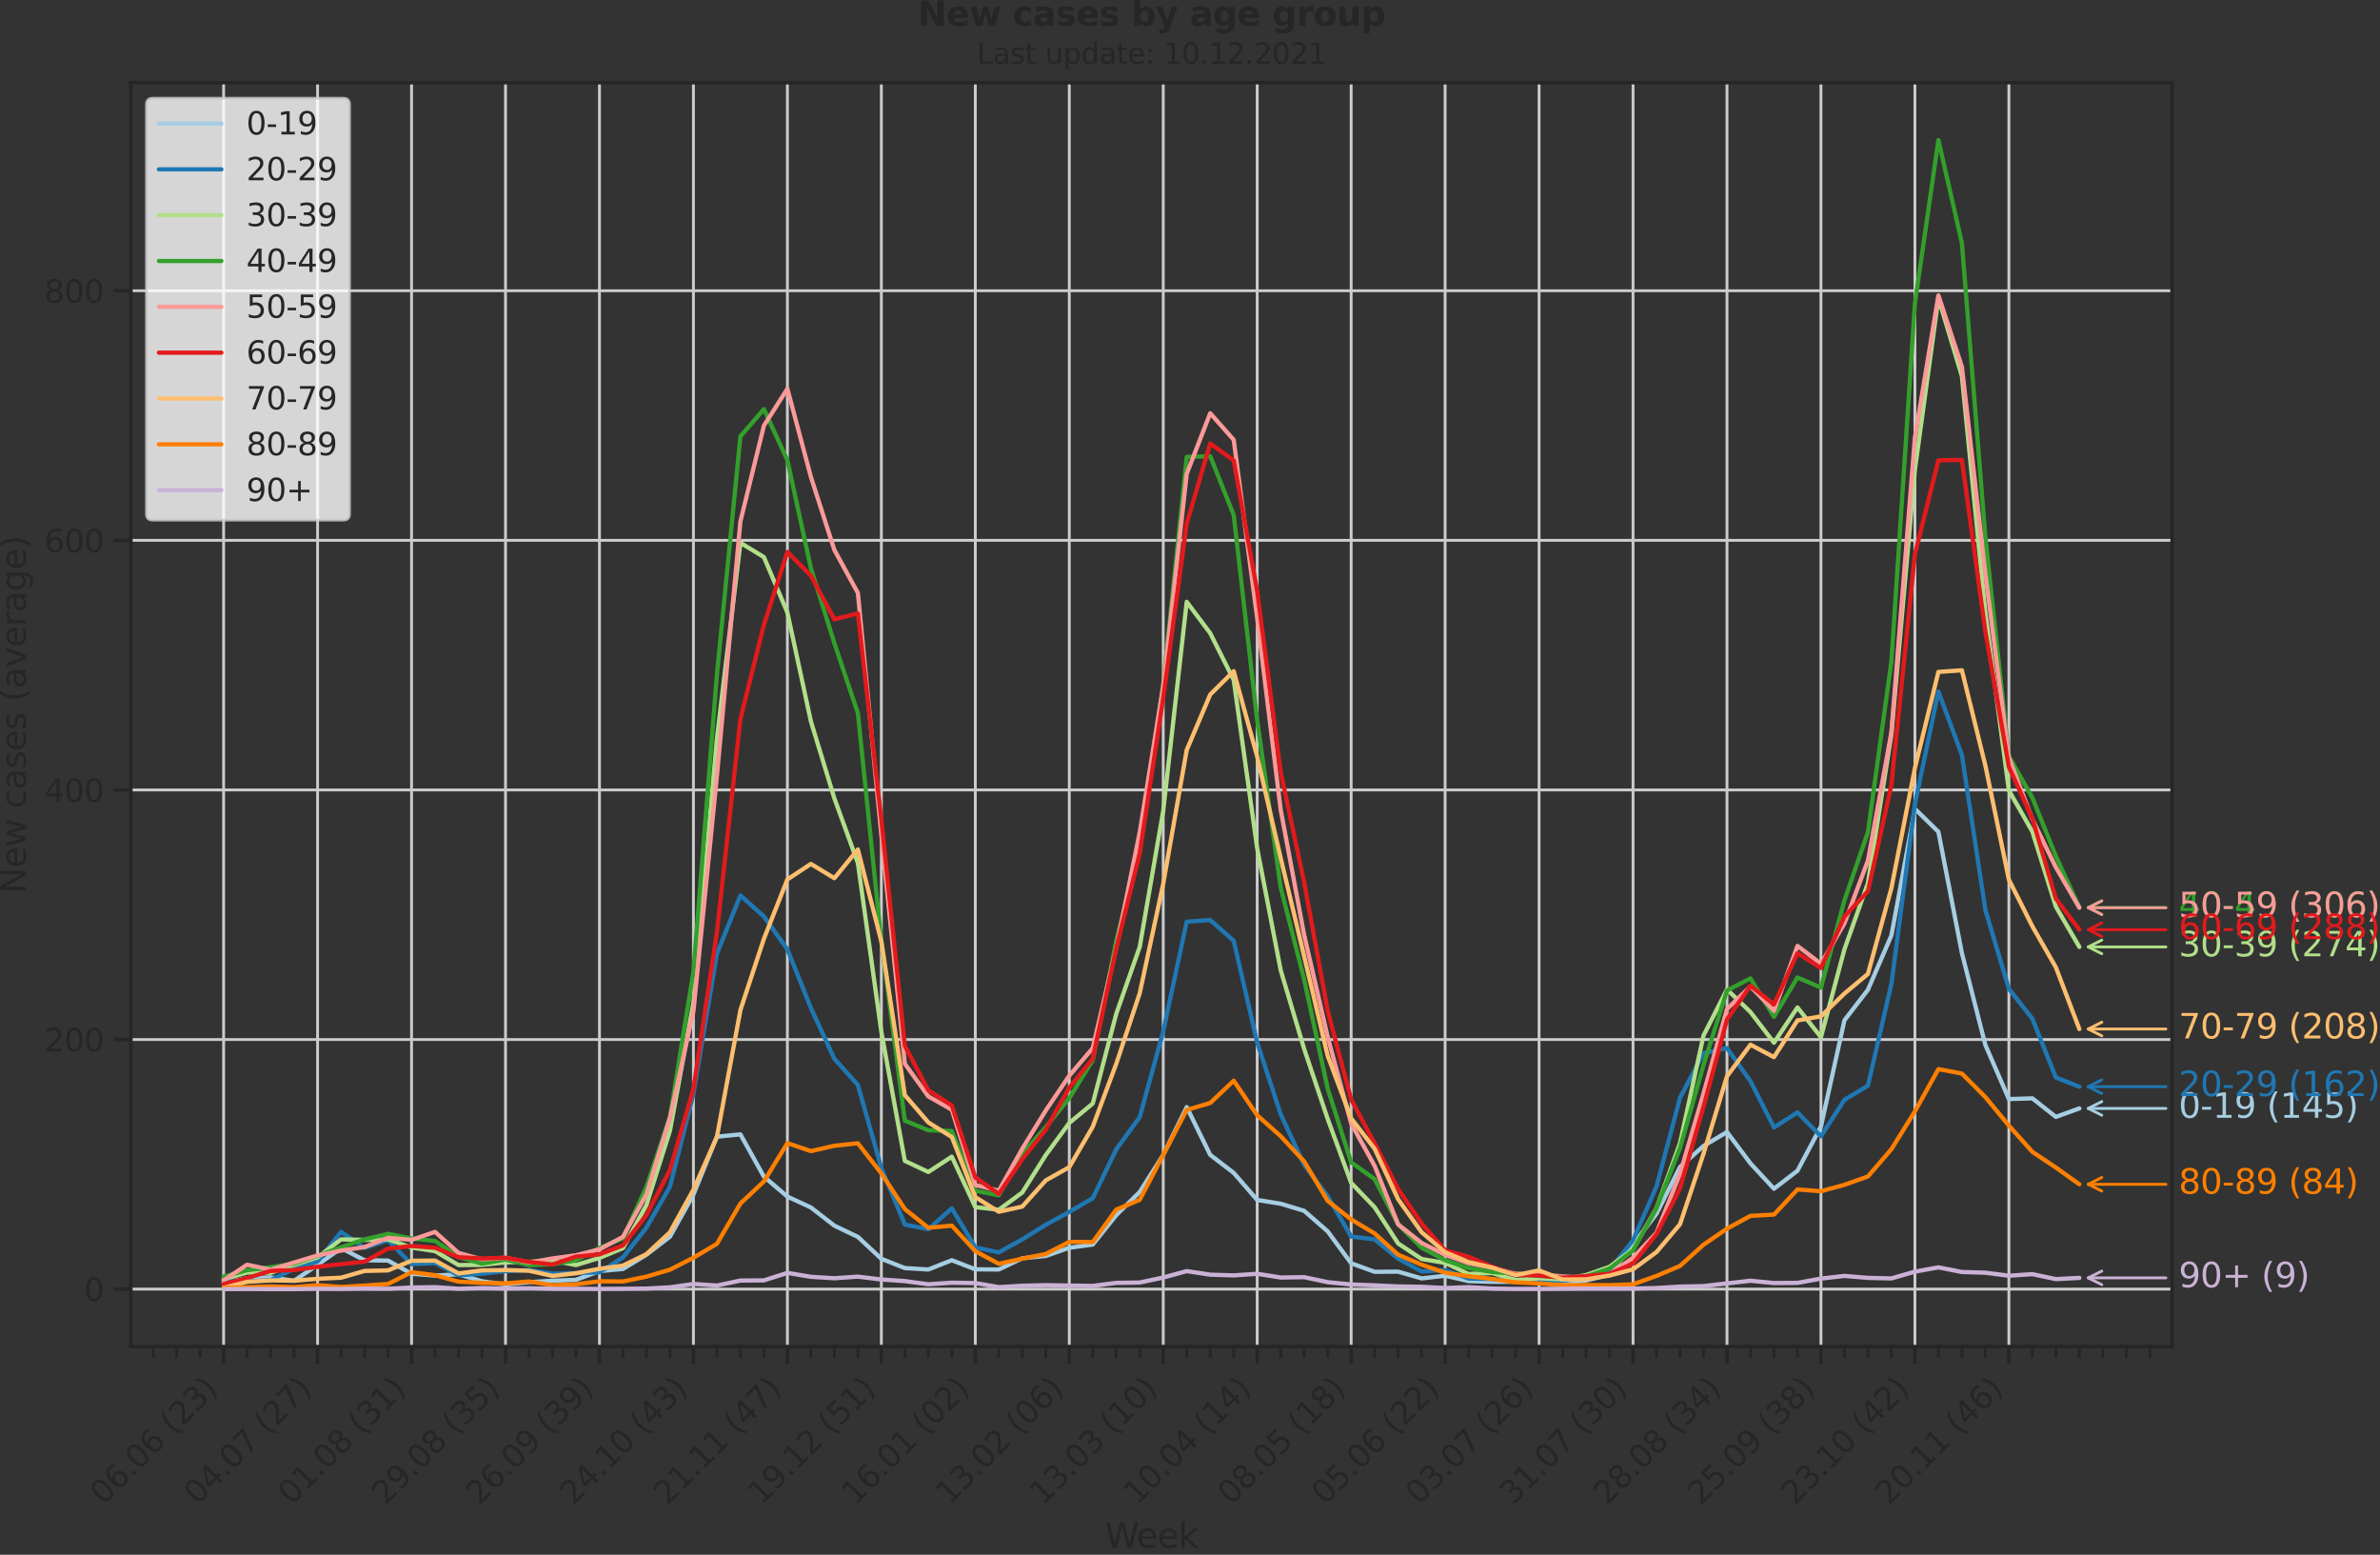 <?xml version="1.0" encoding="utf-8" standalone="no"?>
<!DOCTYPE svg PUBLIC "-//W3C//DTD SVG 1.1//EN"
  "http://www.w3.org/Graphics/SVG/1.1/DTD/svg11.dtd">
<svg xmlns:xlink="http://www.w3.org/1999/xlink" width="838.726pt" height="547.767pt" viewBox="0 0 838.726 547.767" xmlns="http://www.w3.org/2000/svg" version="1.1">
 <rect x="0" y="0" width="838.726" height="547.767" fill="#333333" stroke="none"/>
 <defs>
  <style type="text/css">*{stroke-linejoin: round; stroke-linecap: butt}</style>
 </defs>
 <g id="figure_1">
  <g id="patch_1">
   <path d="M 0 547.767 
L 838.726 547.767 
L 838.726 0 
L 0 0 
L 0 547.767 
z
" style="fill: none"/>
  </g>
  <g id="axes_1">
   <g id="patch_2">
    <path d="M 46.11 474.419 
L 765.472 474.419 
L 765.472 29.118 
L 46.11 29.118 
L 46.11 474.419 
z
" style="fill: none"/>
   </g>
   <g id="matplotlib.axis_1">
    <g id="xtick_1">
     <g id="line2d_1">
      <path d="M 78.808 474.419 
L 78.808 29.118 
" clip-path="url(#p0187a0b3cb)" style="fill: none; stroke: #cccccc; stroke-linecap: round"/>
     </g>
     <g id="line2d_2">
      <defs>
       <path id="m768f5f57cd" d="M 0 0 
L 0 6 
" style="stroke: #262626; stroke-width: 1.25"/>
      </defs>
      <g>
       <use xlink:href="#m768f5f57cd" x="78.808" y="474.419" style="fill: #262626; stroke: #262626; stroke-width: 1.25"/>
      </g>
     </g>
     <g id="text_1">
      <!-- 06.06 (23) -->
      <g style="fill: #262626" transform="translate(36.484 530.536)rotate(-45)scale(0.11 -0.11)">
       <defs>
        <path id="DejaVuSans-30" d="M 2034 4250 
Q 1547 4250 1301 3770 
Q 1056 3291 1056 2328 
Q 1056 1369 1301 889 
Q 1547 409 2034 409 
Q 2525 409 2770 889 
Q 3016 1369 3016 2328 
Q 3016 3291 2770 3770 
Q 2525 4250 2034 4250 
z
M 2034 4750 
Q 2819 4750 3233 4129 
Q 3647 3509 3647 2328 
Q 3647 1150 3233 529 
Q 2819 -91 2034 -91 
Q 1250 -91 836 529 
Q 422 1150 422 2328 
Q 422 3509 836 4129 
Q 1250 4750 2034 4750 
z
" transform="scale(0.016)"/>
        <path id="DejaVuSans-36" d="M 2113 2584 
Q 1688 2584 1439 2293 
Q 1191 2003 1191 1497 
Q 1191 994 1439 701 
Q 1688 409 2113 409 
Q 2538 409 2786 701 
Q 3034 994 3034 1497 
Q 3034 2003 2786 2293 
Q 2538 2584 2113 2584 
z
M 3366 4563 
L 3366 3988 
Q 3128 4100 2886 4159 
Q 2644 4219 2406 4219 
Q 1781 4219 1451 3797 
Q 1122 3375 1075 2522 
Q 1259 2794 1537 2939 
Q 1816 3084 2150 3084 
Q 2853 3084 3261 2657 
Q 3669 2231 3669 1497 
Q 3669 778 3244 343 
Q 2819 -91 2113 -91 
Q 1303 -91 875 529 
Q 447 1150 447 2328 
Q 447 3434 972 4092 
Q 1497 4750 2381 4750 
Q 2619 4750 2861 4703 
Q 3103 4656 3366 4563 
z
" transform="scale(0.016)"/>
        <path id="DejaVuSans-2e" d="M 684 794 
L 1344 794 
L 1344 0 
L 684 0 
L 684 794 
z
" transform="scale(0.016)"/>
        <path id="DejaVuSans-20" transform="scale(0.016)"/>
        <path id="DejaVuSans-28" d="M 1984 4856 
Q 1566 4138 1362 3434 
Q 1159 2731 1159 2009 
Q 1159 1288 1364 580 
Q 1569 -128 1984 -844 
L 1484 -844 
Q 1016 -109 783 600 
Q 550 1309 550 2009 
Q 550 2706 781 3412 
Q 1013 4119 1484 4856 
L 1984 4856 
z
" transform="scale(0.016)"/>
        <path id="DejaVuSans-32" d="M 1228 531 
L 3431 531 
L 3431 0 
L 469 0 
L 469 531 
Q 828 903 1448 1529 
Q 2069 2156 2228 2338 
Q 2531 2678 2651 2914 
Q 2772 3150 2772 3378 
Q 2772 3750 2511 3984 
Q 2250 4219 1831 4219 
Q 1534 4219 1204 4116 
Q 875 4013 500 3803 
L 500 4441 
Q 881 4594 1212 4672 
Q 1544 4750 1819 4750 
Q 2544 4750 2975 4387 
Q 3406 4025 3406 3419 
Q 3406 3131 3298 2873 
Q 3191 2616 2906 2266 
Q 2828 2175 2409 1742 
Q 1991 1309 1228 531 
z
" transform="scale(0.016)"/>
        <path id="DejaVuSans-33" d="M 2597 2516 
Q 3050 2419 3304 2112 
Q 3559 1806 3559 1356 
Q 3559 666 3084 287 
Q 2609 -91 1734 -91 
Q 1441 -91 1130 -33 
Q 819 25 488 141 
L 488 750 
Q 750 597 1062 519 
Q 1375 441 1716 441 
Q 2309 441 2620 675 
Q 2931 909 2931 1356 
Q 2931 1769 2642 2001 
Q 2353 2234 1838 2234 
L 1294 2234 
L 1294 2753 
L 1863 2753 
Q 2328 2753 2575 2939 
Q 2822 3125 2822 3475 
Q 2822 3834 2567 4026 
Q 2313 4219 1838 4219 
Q 1578 4219 1281 4162 
Q 984 4106 628 3988 
L 628 4550 
Q 988 4650 1302 4700 
Q 1616 4750 1894 4750 
Q 2613 4750 3031 4423 
Q 3450 4097 3450 3541 
Q 3450 3153 3228 2886 
Q 3006 2619 2597 2516 
z
" transform="scale(0.016)"/>
        <path id="DejaVuSans-29" d="M 513 4856 
L 1013 4856 
Q 1481 4119 1714 3412 
Q 1947 2706 1947 2009 
Q 1947 1309 1714 600 
Q 1481 -109 1013 -844 
L 513 -844 
Q 928 -128 1133 580 
Q 1338 1288 1338 2009 
Q 1338 2731 1133 3434 
Q 928 4138 513 4856 
z
" transform="scale(0.016)"/>
       </defs>
       <use xlink:href="#DejaVuSans-30"/>
       <use xlink:href="#DejaVuSans-36" x="63.623"/>
       <use xlink:href="#DejaVuSans-2e" x="127.246"/>
       <use xlink:href="#DejaVuSans-30" x="159.033"/>
       <use xlink:href="#DejaVuSans-36" x="222.656"/>
       <use xlink:href="#DejaVuSans-20" x="286.279"/>
       <use xlink:href="#DejaVuSans-28" x="318.066"/>
       <use xlink:href="#DejaVuSans-32" x="357.08"/>
       <use xlink:href="#DejaVuSans-33" x="420.703"/>
       <use xlink:href="#DejaVuSans-29" x="484.326"/>
      </g>
     </g>
    </g>
    <g id="xtick_2">
     <g id="line2d_3">
      <path d="M 111.92 474.419 
L 111.92 29.118 
" clip-path="url(#p0187a0b3cb)" style="fill: none; stroke: #cccccc; stroke-linecap: round"/>
     </g>
     <g id="line2d_4">
      <g>
       <use xlink:href="#m768f5f57cd" x="111.92" y="474.419" style="fill: #262626; stroke: #262626; stroke-width: 1.25"/>
      </g>
     </g>
     <g id="text_2">
      <!-- 04.07 (27) -->
      <g style="fill: #262626" transform="translate(69.596 530.536)rotate(-45)scale(0.11 -0.11)">
       <defs>
        <path id="DejaVuSans-34" d="M 2419 4116 
L 825 1625 
L 2419 1625 
L 2419 4116 
z
M 2253 4666 
L 3047 4666 
L 3047 1625 
L 3713 1625 
L 3713 1100 
L 3047 1100 
L 3047 0 
L 2419 0 
L 2419 1100 
L 313 1100 
L 313 1709 
L 2253 4666 
z
" transform="scale(0.016)"/>
        <path id="DejaVuSans-37" d="M 525 4666 
L 3525 4666 
L 3525 4397 
L 1831 0 
L 1172 0 
L 2766 4134 
L 525 4134 
L 525 4666 
z
" transform="scale(0.016)"/>
       </defs>
       <use xlink:href="#DejaVuSans-30"/>
       <use xlink:href="#DejaVuSans-34" x="63.623"/>
       <use xlink:href="#DejaVuSans-2e" x="127.246"/>
       <use xlink:href="#DejaVuSans-30" x="159.033"/>
       <use xlink:href="#DejaVuSans-37" x="222.656"/>
       <use xlink:href="#DejaVuSans-20" x="286.279"/>
       <use xlink:href="#DejaVuSans-28" x="318.066"/>
       <use xlink:href="#DejaVuSans-32" x="357.08"/>
       <use xlink:href="#DejaVuSans-37" x="420.703"/>
       <use xlink:href="#DejaVuSans-29" x="484.326"/>
      </g>
     </g>
    </g>
    <g id="xtick_3">
     <g id="line2d_5">
      <path d="M 145.033 474.419 
L 145.033 29.118 
" clip-path="url(#p0187a0b3cb)" style="fill: none; stroke: #cccccc; stroke-linecap: round"/>
     </g>
     <g id="line2d_6">
      <g>
       <use xlink:href="#m768f5f57cd" x="145.033" y="474.419" style="fill: #262626; stroke: #262626; stroke-width: 1.25"/>
      </g>
     </g>
     <g id="text_3">
      <!-- 01.08 (31) -->
      <g style="fill: #262626" transform="translate(102.708 530.536)rotate(-45)scale(0.11 -0.11)">
       <defs>
        <path id="DejaVuSans-31" d="M 794 531 
L 1825 531 
L 1825 4091 
L 703 3866 
L 703 4441 
L 1819 4666 
L 2450 4666 
L 2450 531 
L 3481 531 
L 3481 0 
L 794 0 
L 794 531 
z
" transform="scale(0.016)"/>
        <path id="DejaVuSans-38" d="M 2034 2216 
Q 1584 2216 1326 1975 
Q 1069 1734 1069 1313 
Q 1069 891 1326 650 
Q 1584 409 2034 409 
Q 2484 409 2743 651 
Q 3003 894 3003 1313 
Q 3003 1734 2745 1975 
Q 2488 2216 2034 2216 
z
M 1403 2484 
Q 997 2584 770 2862 
Q 544 3141 544 3541 
Q 544 4100 942 4425 
Q 1341 4750 2034 4750 
Q 2731 4750 3128 4425 
Q 3525 4100 3525 3541 
Q 3525 3141 3298 2862 
Q 3072 2584 2669 2484 
Q 3125 2378 3379 2068 
Q 3634 1759 3634 1313 
Q 3634 634 3220 271 
Q 2806 -91 2034 -91 
Q 1263 -91 848 271 
Q 434 634 434 1313 
Q 434 1759 690 2068 
Q 947 2378 1403 2484 
z
M 1172 3481 
Q 1172 3119 1398 2916 
Q 1625 2713 2034 2713 
Q 2441 2713 2670 2916 
Q 2900 3119 2900 3481 
Q 2900 3844 2670 4047 
Q 2441 4250 2034 4250 
Q 1625 4250 1398 4047 
Q 1172 3844 1172 3481 
z
" transform="scale(0.016)"/>
       </defs>
       <use xlink:href="#DejaVuSans-30"/>
       <use xlink:href="#DejaVuSans-31" x="63.623"/>
       <use xlink:href="#DejaVuSans-2e" x="127.246"/>
       <use xlink:href="#DejaVuSans-30" x="159.033"/>
       <use xlink:href="#DejaVuSans-38" x="222.656"/>
       <use xlink:href="#DejaVuSans-20" x="286.279"/>
       <use xlink:href="#DejaVuSans-28" x="318.066"/>
       <use xlink:href="#DejaVuSans-33" x="357.08"/>
       <use xlink:href="#DejaVuSans-31" x="420.703"/>
       <use xlink:href="#DejaVuSans-29" x="484.326"/>
      </g>
     </g>
    </g>
    <g id="xtick_4">
     <g id="line2d_7">
      <path d="M 178.145 474.419 
L 178.145 29.118 
" clip-path="url(#p0187a0b3cb)" style="fill: none; stroke: #cccccc; stroke-linecap: round"/>
     </g>
     <g id="line2d_8">
      <g>
       <use xlink:href="#m768f5f57cd" x="178.145" y="474.419" style="fill: #262626; stroke: #262626; stroke-width: 1.25"/>
      </g>
     </g>
     <g id="text_4">
      <!-- 29.08 (35) -->
      <g style="fill: #262626" transform="translate(135.821 530.536)rotate(-45)scale(0.11 -0.11)">
       <defs>
        <path id="DejaVuSans-39" d="M 703 97 
L 703 672 
Q 941 559 1184 500 
Q 1428 441 1663 441 
Q 2288 441 2617 861 
Q 2947 1281 2994 2138 
Q 2813 1869 2534 1725 
Q 2256 1581 1919 1581 
Q 1219 1581 811 2004 
Q 403 2428 403 3163 
Q 403 3881 828 4315 
Q 1253 4750 1959 4750 
Q 2769 4750 3195 4129 
Q 3622 3509 3622 2328 
Q 3622 1225 3098 567 
Q 2575 -91 1691 -91 
Q 1453 -91 1209 -44 
Q 966 3 703 97 
z
M 1959 2075 
Q 2384 2075 2632 2365 
Q 2881 2656 2881 3163 
Q 2881 3666 2632 3958 
Q 2384 4250 1959 4250 
Q 1534 4250 1286 3958 
Q 1038 3666 1038 3163 
Q 1038 2656 1286 2365 
Q 1534 2075 1959 2075 
z
" transform="scale(0.016)"/>
        <path id="DejaVuSans-35" d="M 691 4666 
L 3169 4666 
L 3169 4134 
L 1269 4134 
L 1269 2991 
Q 1406 3038 1543 3061 
Q 1681 3084 1819 3084 
Q 2600 3084 3056 2656 
Q 3513 2228 3513 1497 
Q 3513 744 3044 326 
Q 2575 -91 1722 -91 
Q 1428 -91 1123 -41 
Q 819 9 494 109 
L 494 744 
Q 775 591 1075 516 
Q 1375 441 1709 441 
Q 2250 441 2565 725 
Q 2881 1009 2881 1497 
Q 2881 1984 2565 2268 
Q 2250 2553 1709 2553 
Q 1456 2553 1204 2497 
Q 953 2441 691 2322 
L 691 4666 
z
" transform="scale(0.016)"/>
       </defs>
       <use xlink:href="#DejaVuSans-32"/>
       <use xlink:href="#DejaVuSans-39" x="63.623"/>
       <use xlink:href="#DejaVuSans-2e" x="127.246"/>
       <use xlink:href="#DejaVuSans-30" x="159.033"/>
       <use xlink:href="#DejaVuSans-38" x="222.656"/>
       <use xlink:href="#DejaVuSans-20" x="286.279"/>
       <use xlink:href="#DejaVuSans-28" x="318.066"/>
       <use xlink:href="#DejaVuSans-33" x="357.08"/>
       <use xlink:href="#DejaVuSans-35" x="420.703"/>
       <use xlink:href="#DejaVuSans-29" x="484.326"/>
      </g>
     </g>
    </g>
    <g id="xtick_5">
     <g id="line2d_9">
      <path d="M 211.257 474.419 
L 211.257 29.118 
" clip-path="url(#p0187a0b3cb)" style="fill: none; stroke: #cccccc; stroke-linecap: round"/>
     </g>
     <g id="line2d_10">
      <g>
       <use xlink:href="#m768f5f57cd" x="211.257" y="474.419" style="fill: #262626; stroke: #262626; stroke-width: 1.25"/>
      </g>
     </g>
     <g id="text_5">
      <!-- 26.09 (39) -->
      <g style="fill: #262626" transform="translate(168.933 530.536)rotate(-45)scale(0.11 -0.11)">
       <use xlink:href="#DejaVuSans-32"/>
       <use xlink:href="#DejaVuSans-36" x="63.623"/>
       <use xlink:href="#DejaVuSans-2e" x="127.246"/>
       <use xlink:href="#DejaVuSans-30" x="159.033"/>
       <use xlink:href="#DejaVuSans-39" x="222.656"/>
       <use xlink:href="#DejaVuSans-20" x="286.279"/>
       <use xlink:href="#DejaVuSans-28" x="318.066"/>
       <use xlink:href="#DejaVuSans-33" x="357.08"/>
       <use xlink:href="#DejaVuSans-39" x="420.703"/>
       <use xlink:href="#DejaVuSans-29" x="484.326"/>
      </g>
     </g>
    </g>
    <g id="xtick_6">
     <g id="line2d_11">
      <path d="M 244.369 474.419 
L 244.369 29.118 
" clip-path="url(#p0187a0b3cb)" style="fill: none; stroke: #cccccc; stroke-linecap: round"/>
     </g>
     <g id="line2d_12">
      <g>
       <use xlink:href="#m768f5f57cd" x="244.369" y="474.419" style="fill: #262626; stroke: #262626; stroke-width: 1.25"/>
      </g>
     </g>
     <g id="text_6">
      <!-- 24.10 (43) -->
      <g style="fill: #262626" transform="translate(202.045 530.536)rotate(-45)scale(0.11 -0.11)">
       <use xlink:href="#DejaVuSans-32"/>
       <use xlink:href="#DejaVuSans-34" x="63.623"/>
       <use xlink:href="#DejaVuSans-2e" x="127.246"/>
       <use xlink:href="#DejaVuSans-31" x="159.033"/>
       <use xlink:href="#DejaVuSans-30" x="222.656"/>
       <use xlink:href="#DejaVuSans-20" x="286.279"/>
       <use xlink:href="#DejaVuSans-28" x="318.066"/>
       <use xlink:href="#DejaVuSans-34" x="357.08"/>
       <use xlink:href="#DejaVuSans-33" x="420.703"/>
       <use xlink:href="#DejaVuSans-29" x="484.326"/>
      </g>
     </g>
    </g>
    <g id="xtick_7">
     <g id="line2d_13">
      <path d="M 277.481 474.419 
L 277.481 29.118 
" clip-path="url(#p0187a0b3cb)" style="fill: none; stroke: #cccccc; stroke-linecap: round"/>
     </g>
     <g id="line2d_14">
      <g>
       <use xlink:href="#m768f5f57cd" x="277.481" y="474.419" style="fill: #262626; stroke: #262626; stroke-width: 1.25"/>
      </g>
     </g>
     <g id="text_7">
      <!-- 21.11 (47) -->
      <g style="fill: #262626" transform="translate(235.157 530.536)rotate(-45)scale(0.11 -0.11)">
       <use xlink:href="#DejaVuSans-32"/>
       <use xlink:href="#DejaVuSans-31" x="63.623"/>
       <use xlink:href="#DejaVuSans-2e" x="127.246"/>
       <use xlink:href="#DejaVuSans-31" x="159.033"/>
       <use xlink:href="#DejaVuSans-31" x="222.656"/>
       <use xlink:href="#DejaVuSans-20" x="286.279"/>
       <use xlink:href="#DejaVuSans-28" x="318.066"/>
       <use xlink:href="#DejaVuSans-34" x="357.08"/>
       <use xlink:href="#DejaVuSans-37" x="420.703"/>
       <use xlink:href="#DejaVuSans-29" x="484.326"/>
      </g>
     </g>
    </g>
    <g id="xtick_8">
     <g id="line2d_15">
      <path d="M 310.593 474.419 
L 310.593 29.118 
" clip-path="url(#p0187a0b3cb)" style="fill: none; stroke: #cccccc; stroke-linecap: round"/>
     </g>
     <g id="line2d_16">
      <g>
       <use xlink:href="#m768f5f57cd" x="310.593" y="474.419" style="fill: #262626; stroke: #262626; stroke-width: 1.25"/>
      </g>
     </g>
     <g id="text_8">
      <!-- 19.12 (51) -->
      <g style="fill: #262626" transform="translate(268.269 530.536)rotate(-45)scale(0.11 -0.11)">
       <use xlink:href="#DejaVuSans-31"/>
       <use xlink:href="#DejaVuSans-39" x="63.623"/>
       <use xlink:href="#DejaVuSans-2e" x="127.246"/>
       <use xlink:href="#DejaVuSans-31" x="159.033"/>
       <use xlink:href="#DejaVuSans-32" x="222.656"/>
       <use xlink:href="#DejaVuSans-20" x="286.279"/>
       <use xlink:href="#DejaVuSans-28" x="318.066"/>
       <use xlink:href="#DejaVuSans-35" x="357.08"/>
       <use xlink:href="#DejaVuSans-31" x="420.703"/>
       <use xlink:href="#DejaVuSans-29" x="484.326"/>
      </g>
     </g>
    </g>
    <g id="xtick_9">
     <g id="line2d_17">
      <path d="M 343.706 474.419 
L 343.706 29.118 
" clip-path="url(#p0187a0b3cb)" style="fill: none; stroke: #cccccc; stroke-linecap: round"/>
     </g>
     <g id="line2d_18">
      <g>
       <use xlink:href="#m768f5f57cd" x="343.706" y="474.419" style="fill: #262626; stroke: #262626; stroke-width: 1.25"/>
      </g>
     </g>
     <g id="text_9">
      <!-- 16.01 (02) -->
      <g style="fill: #262626" transform="translate(301.381 530.536)rotate(-45)scale(0.11 -0.11)">
       <use xlink:href="#DejaVuSans-31"/>
       <use xlink:href="#DejaVuSans-36" x="63.623"/>
       <use xlink:href="#DejaVuSans-2e" x="127.246"/>
       <use xlink:href="#DejaVuSans-30" x="159.033"/>
       <use xlink:href="#DejaVuSans-31" x="222.656"/>
       <use xlink:href="#DejaVuSans-20" x="286.279"/>
       <use xlink:href="#DejaVuSans-28" x="318.066"/>
       <use xlink:href="#DejaVuSans-30" x="357.08"/>
       <use xlink:href="#DejaVuSans-32" x="420.703"/>
       <use xlink:href="#DejaVuSans-29" x="484.326"/>
      </g>
     </g>
    </g>
    <g id="xtick_10">
     <g id="line2d_19">
      <path d="M 376.818 474.419 
L 376.818 29.118 
" clip-path="url(#p0187a0b3cb)" style="fill: none; stroke: #cccccc; stroke-linecap: round"/>
     </g>
     <g id="line2d_20">
      <g>
       <use xlink:href="#m768f5f57cd" x="376.818" y="474.419" style="fill: #262626; stroke: #262626; stroke-width: 1.25"/>
      </g>
     </g>
     <g id="text_10">
      <!-- 13.02 (06) -->
      <g style="fill: #262626" transform="translate(334.494 530.536)rotate(-45)scale(0.11 -0.11)">
       <use xlink:href="#DejaVuSans-31"/>
       <use xlink:href="#DejaVuSans-33" x="63.623"/>
       <use xlink:href="#DejaVuSans-2e" x="127.246"/>
       <use xlink:href="#DejaVuSans-30" x="159.033"/>
       <use xlink:href="#DejaVuSans-32" x="222.656"/>
       <use xlink:href="#DejaVuSans-20" x="286.279"/>
       <use xlink:href="#DejaVuSans-28" x="318.066"/>
       <use xlink:href="#DejaVuSans-30" x="357.08"/>
       <use xlink:href="#DejaVuSans-36" x="420.703"/>
       <use xlink:href="#DejaVuSans-29" x="484.326"/>
      </g>
     </g>
    </g>
    <g id="xtick_11">
     <g id="line2d_21">
      <path d="M 409.93 474.419 
L 409.93 29.118 
" clip-path="url(#p0187a0b3cb)" style="fill: none; stroke: #cccccc; stroke-linecap: round"/>
     </g>
     <g id="line2d_22">
      <g>
       <use xlink:href="#m768f5f57cd" x="409.93" y="474.419" style="fill: #262626; stroke: #262626; stroke-width: 1.25"/>
      </g>
     </g>
     <g id="text_11">
      <!-- 13.03 (10) -->
      <g style="fill: #262626" transform="translate(367.606 530.536)rotate(-45)scale(0.11 -0.11)">
       <use xlink:href="#DejaVuSans-31"/>
       <use xlink:href="#DejaVuSans-33" x="63.623"/>
       <use xlink:href="#DejaVuSans-2e" x="127.246"/>
       <use xlink:href="#DejaVuSans-30" x="159.033"/>
       <use xlink:href="#DejaVuSans-33" x="222.656"/>
       <use xlink:href="#DejaVuSans-20" x="286.279"/>
       <use xlink:href="#DejaVuSans-28" x="318.066"/>
       <use xlink:href="#DejaVuSans-31" x="357.08"/>
       <use xlink:href="#DejaVuSans-30" x="420.703"/>
       <use xlink:href="#DejaVuSans-29" x="484.326"/>
      </g>
     </g>
    </g>
    <g id="xtick_12">
     <g id="line2d_23">
      <path d="M 443.042 474.419 
L 443.042 29.118 
" clip-path="url(#p0187a0b3cb)" style="fill: none; stroke: #cccccc; stroke-linecap: round"/>
     </g>
     <g id="line2d_24">
      <g>
       <use xlink:href="#m768f5f57cd" x="443.042" y="474.419" style="fill: #262626; stroke: #262626; stroke-width: 1.25"/>
      </g>
     </g>
     <g id="text_12">
      <!-- 10.04 (14) -->
      <g style="fill: #262626" transform="translate(400.718 530.536)rotate(-45)scale(0.11 -0.11)">
       <use xlink:href="#DejaVuSans-31"/>
       <use xlink:href="#DejaVuSans-30" x="63.623"/>
       <use xlink:href="#DejaVuSans-2e" x="127.246"/>
       <use xlink:href="#DejaVuSans-30" x="159.033"/>
       <use xlink:href="#DejaVuSans-34" x="222.656"/>
       <use xlink:href="#DejaVuSans-20" x="286.279"/>
       <use xlink:href="#DejaVuSans-28" x="318.066"/>
       <use xlink:href="#DejaVuSans-31" x="357.08"/>
       <use xlink:href="#DejaVuSans-34" x="420.703"/>
       <use xlink:href="#DejaVuSans-29" x="484.326"/>
      </g>
     </g>
    </g>
    <g id="xtick_13">
     <g id="line2d_25">
      <path d="M 476.154 474.419 
L 476.154 29.118 
" clip-path="url(#p0187a0b3cb)" style="fill: none; stroke: #cccccc; stroke-linecap: round"/>
     </g>
     <g id="line2d_26">
      <g>
       <use xlink:href="#m768f5f57cd" x="476.154" y="474.419" style="fill: #262626; stroke: #262626; stroke-width: 1.25"/>
      </g>
     </g>
     <g id="text_13">
      <!-- 08.05 (18) -->
      <g style="fill: #262626" transform="translate(433.83 530.536)rotate(-45)scale(0.11 -0.11)">
       <use xlink:href="#DejaVuSans-30"/>
       <use xlink:href="#DejaVuSans-38" x="63.623"/>
       <use xlink:href="#DejaVuSans-2e" x="127.246"/>
       <use xlink:href="#DejaVuSans-30" x="159.033"/>
       <use xlink:href="#DejaVuSans-35" x="222.656"/>
       <use xlink:href="#DejaVuSans-20" x="286.279"/>
       <use xlink:href="#DejaVuSans-28" x="318.066"/>
       <use xlink:href="#DejaVuSans-31" x="357.08"/>
       <use xlink:href="#DejaVuSans-38" x="420.703"/>
       <use xlink:href="#DejaVuSans-29" x="484.326"/>
      </g>
     </g>
    </g>
    <g id="xtick_14">
     <g id="line2d_27">
      <path d="M 509.267 474.419 
L 509.267 29.118 
" clip-path="url(#p0187a0b3cb)" style="fill: none; stroke: #cccccc; stroke-linecap: round"/>
     </g>
     <g id="line2d_28">
      <g>
       <use xlink:href="#m768f5f57cd" x="509.267" y="474.419" style="fill: #262626; stroke: #262626; stroke-width: 1.25"/>
      </g>
     </g>
     <g id="text_14">
      <!-- 05.06 (22) -->
      <g style="fill: #262626" transform="translate(466.942 530.536)rotate(-45)scale(0.11 -0.11)">
       <use xlink:href="#DejaVuSans-30"/>
       <use xlink:href="#DejaVuSans-35" x="63.623"/>
       <use xlink:href="#DejaVuSans-2e" x="127.246"/>
       <use xlink:href="#DejaVuSans-30" x="159.033"/>
       <use xlink:href="#DejaVuSans-36" x="222.656"/>
       <use xlink:href="#DejaVuSans-20" x="286.279"/>
       <use xlink:href="#DejaVuSans-28" x="318.066"/>
       <use xlink:href="#DejaVuSans-32" x="357.08"/>
       <use xlink:href="#DejaVuSans-32" x="420.703"/>
       <use xlink:href="#DejaVuSans-29" x="484.326"/>
      </g>
     </g>
    </g>
    <g id="xtick_15">
     <g id="line2d_29">
      <path d="M 542.379 474.419 
L 542.379 29.118 
" clip-path="url(#p0187a0b3cb)" style="fill: none; stroke: #cccccc; stroke-linecap: round"/>
     </g>
     <g id="line2d_30">
      <g>
       <use xlink:href="#m768f5f57cd" x="542.379" y="474.419" style="fill: #262626; stroke: #262626; stroke-width: 1.25"/>
      </g>
     </g>
     <g id="text_15">
      <!-- 03.07 (26) -->
      <g style="fill: #262626" transform="translate(500.055 530.536)rotate(-45)scale(0.11 -0.11)">
       <use xlink:href="#DejaVuSans-30"/>
       <use xlink:href="#DejaVuSans-33" x="63.623"/>
       <use xlink:href="#DejaVuSans-2e" x="127.246"/>
       <use xlink:href="#DejaVuSans-30" x="159.033"/>
       <use xlink:href="#DejaVuSans-37" x="222.656"/>
       <use xlink:href="#DejaVuSans-20" x="286.279"/>
       <use xlink:href="#DejaVuSans-28" x="318.066"/>
       <use xlink:href="#DejaVuSans-32" x="357.08"/>
       <use xlink:href="#DejaVuSans-36" x="420.703"/>
       <use xlink:href="#DejaVuSans-29" x="484.326"/>
      </g>
     </g>
    </g>
    <g id="xtick_16">
     <g id="line2d_31">
      <path d="M 575.491 474.419 
L 575.491 29.118 
" clip-path="url(#p0187a0b3cb)" style="fill: none; stroke: #cccccc; stroke-linecap: round"/>
     </g>
     <g id="line2d_32">
      <g>
       <use xlink:href="#m768f5f57cd" x="575.491" y="474.419" style="fill: #262626; stroke: #262626; stroke-width: 1.25"/>
      </g>
     </g>
     <g id="text_16">
      <!-- 31.07 (30) -->
      <g style="fill: #262626" transform="translate(533.167 530.536)rotate(-45)scale(0.11 -0.11)">
       <use xlink:href="#DejaVuSans-33"/>
       <use xlink:href="#DejaVuSans-31" x="63.623"/>
       <use xlink:href="#DejaVuSans-2e" x="127.246"/>
       <use xlink:href="#DejaVuSans-30" x="159.033"/>
       <use xlink:href="#DejaVuSans-37" x="222.656"/>
       <use xlink:href="#DejaVuSans-20" x="286.279"/>
       <use xlink:href="#DejaVuSans-28" x="318.066"/>
       <use xlink:href="#DejaVuSans-33" x="357.08"/>
       <use xlink:href="#DejaVuSans-30" x="420.703"/>
       <use xlink:href="#DejaVuSans-29" x="484.326"/>
      </g>
     </g>
    </g>
    <g id="xtick_17">
     <g id="line2d_33">
      <path d="M 608.603 474.419 
L 608.603 29.118 
" clip-path="url(#p0187a0b3cb)" style="fill: none; stroke: #cccccc; stroke-linecap: round"/>
     </g>
     <g id="line2d_34">
      <g>
       <use xlink:href="#m768f5f57cd" x="608.603" y="474.419" style="fill: #262626; stroke: #262626; stroke-width: 1.25"/>
      </g>
     </g>
     <g id="text_17">
      <!-- 28.08 (34) -->
      <g style="fill: #262626" transform="translate(566.279 530.536)rotate(-45)scale(0.11 -0.11)">
       <use xlink:href="#DejaVuSans-32"/>
       <use xlink:href="#DejaVuSans-38" x="63.623"/>
       <use xlink:href="#DejaVuSans-2e" x="127.246"/>
       <use xlink:href="#DejaVuSans-30" x="159.033"/>
       <use xlink:href="#DejaVuSans-38" x="222.656"/>
       <use xlink:href="#DejaVuSans-20" x="286.279"/>
       <use xlink:href="#DejaVuSans-28" x="318.066"/>
       <use xlink:href="#DejaVuSans-33" x="357.08"/>
       <use xlink:href="#DejaVuSans-34" x="420.703"/>
       <use xlink:href="#DejaVuSans-29" x="484.326"/>
      </g>
     </g>
    </g>
    <g id="xtick_18">
     <g id="line2d_35">
      <path d="M 641.715 474.419 
L 641.715 29.118 
" clip-path="url(#p0187a0b3cb)" style="fill: none; stroke: #cccccc; stroke-linecap: round"/>
     </g>
     <g id="line2d_36">
      <g>
       <use xlink:href="#m768f5f57cd" x="641.715" y="474.419" style="fill: #262626; stroke: #262626; stroke-width: 1.25"/>
      </g>
     </g>
     <g id="text_18">
      <!-- 25.09 (38) -->
      <g style="fill: #262626" transform="translate(599.391 530.536)rotate(-45)scale(0.11 -0.11)">
       <use xlink:href="#DejaVuSans-32"/>
       <use xlink:href="#DejaVuSans-35" x="63.623"/>
       <use xlink:href="#DejaVuSans-2e" x="127.246"/>
       <use xlink:href="#DejaVuSans-30" x="159.033"/>
       <use xlink:href="#DejaVuSans-39" x="222.656"/>
       <use xlink:href="#DejaVuSans-20" x="286.279"/>
       <use xlink:href="#DejaVuSans-28" x="318.066"/>
       <use xlink:href="#DejaVuSans-33" x="357.08"/>
       <use xlink:href="#DejaVuSans-38" x="420.703"/>
       <use xlink:href="#DejaVuSans-29" x="484.326"/>
      </g>
     </g>
    </g>
    <g id="xtick_19">
     <g id="line2d_37">
      <path d="M 674.827 474.419 
L 674.827 29.118 
" clip-path="url(#p0187a0b3cb)" style="fill: none; stroke: #cccccc; stroke-linecap: round"/>
     </g>
     <g id="line2d_38">
      <g>
       <use xlink:href="#m768f5f57cd" x="674.827" y="474.419" style="fill: #262626; stroke: #262626; stroke-width: 1.25"/>
      </g>
     </g>
     <g id="text_19">
      <!-- 23.10 (42) -->
      <g style="fill: #262626" transform="translate(632.503 530.536)rotate(-45)scale(0.11 -0.11)">
       <use xlink:href="#DejaVuSans-32"/>
       <use xlink:href="#DejaVuSans-33" x="63.623"/>
       <use xlink:href="#DejaVuSans-2e" x="127.246"/>
       <use xlink:href="#DejaVuSans-31" x="159.033"/>
       <use xlink:href="#DejaVuSans-30" x="222.656"/>
       <use xlink:href="#DejaVuSans-20" x="286.279"/>
       <use xlink:href="#DejaVuSans-28" x="318.066"/>
       <use xlink:href="#DejaVuSans-34" x="357.08"/>
       <use xlink:href="#DejaVuSans-32" x="420.703"/>
       <use xlink:href="#DejaVuSans-29" x="484.326"/>
      </g>
     </g>
    </g>
    <g id="xtick_20">
     <g id="line2d_39">
      <path d="M 707.94 474.419 
L 707.94 29.118 
" clip-path="url(#p0187a0b3cb)" style="fill: none; stroke: #cccccc; stroke-linecap: round"/>
     </g>
     <g id="line2d_40">
      <g>
       <use xlink:href="#m768f5f57cd" x="707.94" y="474.419" style="fill: #262626; stroke: #262626; stroke-width: 1.25"/>
      </g>
     </g>
     <g id="text_20">
      <!-- 20.11 (46) -->
      <g style="fill: #262626" transform="translate(665.615 530.536)rotate(-45)scale(0.11 -0.11)">
       <use xlink:href="#DejaVuSans-32"/>
       <use xlink:href="#DejaVuSans-30" x="63.623"/>
       <use xlink:href="#DejaVuSans-2e" x="127.246"/>
       <use xlink:href="#DejaVuSans-31" x="159.033"/>
       <use xlink:href="#DejaVuSans-31" x="222.656"/>
       <use xlink:href="#DejaVuSans-20" x="286.279"/>
       <use xlink:href="#DejaVuSans-28" x="318.066"/>
       <use xlink:href="#DejaVuSans-34" x="357.08"/>
       <use xlink:href="#DejaVuSans-36" x="420.703"/>
       <use xlink:href="#DejaVuSans-29" x="484.326"/>
      </g>
     </g>
    </g>
    <g id="xtick_21">
     <g id="line2d_41">
      <defs>
       <path id="m0f004793c8" d="M 0 0 
L 0 4 
" style="stroke: #262626"/>
      </defs>
      <g>
       <use xlink:href="#m0f004793c8" x="53.974" y="474.419" style="fill: #262626; stroke: #262626"/>
      </g>
     </g>
    </g>
    <g id="xtick_22">
     <g id="line2d_42">
      <g>
       <use xlink:href="#m0f004793c8" x="62.252" y="474.419" style="fill: #262626; stroke: #262626"/>
      </g>
     </g>
    </g>
    <g id="xtick_23">
     <g id="line2d_43">
      <g>
       <use xlink:href="#m0f004793c8" x="70.53" y="474.419" style="fill: #262626; stroke: #262626"/>
      </g>
     </g>
    </g>
    <g id="xtick_24">
     <g id="line2d_44">
      <g>
       <use xlink:href="#m0f004793c8" x="87.086" y="474.419" style="fill: #262626; stroke: #262626"/>
      </g>
     </g>
    </g>
    <g id="xtick_25">
     <g id="line2d_45">
      <g>
       <use xlink:href="#m0f004793c8" x="95.364" y="474.419" style="fill: #262626; stroke: #262626"/>
      </g>
     </g>
    </g>
    <g id="xtick_26">
     <g id="line2d_46">
      <g>
       <use xlink:href="#m0f004793c8" x="103.642" y="474.419" style="fill: #262626; stroke: #262626"/>
      </g>
     </g>
    </g>
    <g id="xtick_27">
     <g id="line2d_47">
      <g>
       <use xlink:href="#m0f004793c8" x="120.198" y="474.419" style="fill: #262626; stroke: #262626"/>
      </g>
     </g>
    </g>
    <g id="xtick_28">
     <g id="line2d_48">
      <g>
       <use xlink:href="#m0f004793c8" x="128.477" y="474.419" style="fill: #262626; stroke: #262626"/>
      </g>
     </g>
    </g>
    <g id="xtick_29">
     <g id="line2d_49">
      <g>
       <use xlink:href="#m0f004793c8" x="136.755" y="474.419" style="fill: #262626; stroke: #262626"/>
      </g>
     </g>
    </g>
    <g id="xtick_30">
     <g id="line2d_50">
      <g>
       <use xlink:href="#m0f004793c8" x="153.311" y="474.419" style="fill: #262626; stroke: #262626"/>
      </g>
     </g>
    </g>
    <g id="xtick_31">
     <g id="line2d_51">
      <g>
       <use xlink:href="#m0f004793c8" x="161.589" y="474.419" style="fill: #262626; stroke: #262626"/>
      </g>
     </g>
    </g>
    <g id="xtick_32">
     <g id="line2d_52">
      <g>
       <use xlink:href="#m0f004793c8" x="169.867" y="474.419" style="fill: #262626; stroke: #262626"/>
      </g>
     </g>
    </g>
    <g id="xtick_33">
     <g id="line2d_53">
      <g>
       <use xlink:href="#m0f004793c8" x="186.423" y="474.419" style="fill: #262626; stroke: #262626"/>
      </g>
     </g>
    </g>
    <g id="xtick_34">
     <g id="line2d_54">
      <g>
       <use xlink:href="#m0f004793c8" x="194.701" y="474.419" style="fill: #262626; stroke: #262626"/>
      </g>
     </g>
    </g>
    <g id="xtick_35">
     <g id="line2d_55">
      <g>
       <use xlink:href="#m0f004793c8" x="202.979" y="474.419" style="fill: #262626; stroke: #262626"/>
      </g>
     </g>
    </g>
    <g id="xtick_36">
     <g id="line2d_56">
      <g>
       <use xlink:href="#m0f004793c8" x="219.535" y="474.419" style="fill: #262626; stroke: #262626"/>
      </g>
     </g>
    </g>
    <g id="xtick_37">
     <g id="line2d_57">
      <g>
       <use xlink:href="#m0f004793c8" x="227.813" y="474.419" style="fill: #262626; stroke: #262626"/>
      </g>
     </g>
    </g>
    <g id="xtick_38">
     <g id="line2d_58">
      <g>
       <use xlink:href="#m0f004793c8" x="236.091" y="474.419" style="fill: #262626; stroke: #262626"/>
      </g>
     </g>
    </g>
    <g id="xtick_39">
     <g id="line2d_59">
      <g>
       <use xlink:href="#m0f004793c8" x="252.647" y="474.419" style="fill: #262626; stroke: #262626"/>
      </g>
     </g>
    </g>
    <g id="xtick_40">
     <g id="line2d_60">
      <g>
       <use xlink:href="#m0f004793c8" x="260.925" y="474.419" style="fill: #262626; stroke: #262626"/>
      </g>
     </g>
    </g>
    <g id="xtick_41">
     <g id="line2d_61">
      <g>
       <use xlink:href="#m0f004793c8" x="269.203" y="474.419" style="fill: #262626; stroke: #262626"/>
      </g>
     </g>
    </g>
    <g id="xtick_42">
     <g id="line2d_62">
      <g>
       <use xlink:href="#m0f004793c8" x="285.759" y="474.419" style="fill: #262626; stroke: #262626"/>
      </g>
     </g>
    </g>
    <g id="xtick_43">
     <g id="line2d_63">
      <g>
       <use xlink:href="#m0f004793c8" x="294.037" y="474.419" style="fill: #262626; stroke: #262626"/>
      </g>
     </g>
    </g>
    <g id="xtick_44">
     <g id="line2d_64">
      <g>
       <use xlink:href="#m0f004793c8" x="302.315" y="474.419" style="fill: #262626; stroke: #262626"/>
      </g>
     </g>
    </g>
    <g id="xtick_45">
     <g id="line2d_65">
      <g>
       <use xlink:href="#m0f004793c8" x="318.872" y="474.419" style="fill: #262626; stroke: #262626"/>
      </g>
     </g>
    </g>
    <g id="xtick_46">
     <g id="line2d_66">
      <g>
       <use xlink:href="#m0f004793c8" x="327.15" y="474.419" style="fill: #262626; stroke: #262626"/>
      </g>
     </g>
    </g>
    <g id="xtick_47">
     <g id="line2d_67">
      <g>
       <use xlink:href="#m0f004793c8" x="335.428" y="474.419" style="fill: #262626; stroke: #262626"/>
      </g>
     </g>
    </g>
    <g id="xtick_48">
     <g id="line2d_68">
      <g>
       <use xlink:href="#m0f004793c8" x="351.984" y="474.419" style="fill: #262626; stroke: #262626"/>
      </g>
     </g>
    </g>
    <g id="xtick_49">
     <g id="line2d_69">
      <g>
       <use xlink:href="#m0f004793c8" x="360.262" y="474.419" style="fill: #262626; stroke: #262626"/>
      </g>
     </g>
    </g>
    <g id="xtick_50">
     <g id="line2d_70">
      <g>
       <use xlink:href="#m0f004793c8" x="368.54" y="474.419" style="fill: #262626; stroke: #262626"/>
      </g>
     </g>
    </g>
    <g id="xtick_51">
     <g id="line2d_71">
      <g>
       <use xlink:href="#m0f004793c8" x="385.096" y="474.419" style="fill: #262626; stroke: #262626"/>
      </g>
     </g>
    </g>
    <g id="xtick_52">
     <g id="line2d_72">
      <g>
       <use xlink:href="#m0f004793c8" x="393.374" y="474.419" style="fill: #262626; stroke: #262626"/>
      </g>
     </g>
    </g>
    <g id="xtick_53">
     <g id="line2d_73">
      <g>
       <use xlink:href="#m0f004793c8" x="401.652" y="474.419" style="fill: #262626; stroke: #262626"/>
      </g>
     </g>
    </g>
    <g id="xtick_54">
     <g id="line2d_74">
      <g>
       <use xlink:href="#m0f004793c8" x="418.208" y="474.419" style="fill: #262626; stroke: #262626"/>
      </g>
     </g>
    </g>
    <g id="xtick_55">
     <g id="line2d_75">
      <g>
       <use xlink:href="#m0f004793c8" x="426.486" y="474.419" style="fill: #262626; stroke: #262626"/>
      </g>
     </g>
    </g>
    <g id="xtick_56">
     <g id="line2d_76">
      <g>
       <use xlink:href="#m0f004793c8" x="434.764" y="474.419" style="fill: #262626; stroke: #262626"/>
      </g>
     </g>
    </g>
    <g id="xtick_57">
     <g id="line2d_77">
      <g>
       <use xlink:href="#m0f004793c8" x="451.32" y="474.419" style="fill: #262626; stroke: #262626"/>
      </g>
     </g>
    </g>
    <g id="xtick_58">
     <g id="line2d_78">
      <g>
       <use xlink:href="#m0f004793c8" x="459.598" y="474.419" style="fill: #262626; stroke: #262626"/>
      </g>
     </g>
    </g>
    <g id="xtick_59">
     <g id="line2d_79">
      <g>
       <use xlink:href="#m0f004793c8" x="467.876" y="474.419" style="fill: #262626; stroke: #262626"/>
      </g>
     </g>
    </g>
    <g id="xtick_60">
     <g id="line2d_80">
      <g>
       <use xlink:href="#m0f004793c8" x="484.432" y="474.419" style="fill: #262626; stroke: #262626"/>
      </g>
     </g>
    </g>
    <g id="xtick_61">
     <g id="line2d_81">
      <g>
       <use xlink:href="#m0f004793c8" x="492.71" y="474.419" style="fill: #262626; stroke: #262626"/>
      </g>
     </g>
    </g>
    <g id="xtick_62">
     <g id="line2d_82">
      <g>
       <use xlink:href="#m0f004793c8" x="500.988" y="474.419" style="fill: #262626; stroke: #262626"/>
      </g>
     </g>
    </g>
    <g id="xtick_63">
     <g id="line2d_83">
      <g>
       <use xlink:href="#m0f004793c8" x="517.545" y="474.419" style="fill: #262626; stroke: #262626"/>
      </g>
     </g>
    </g>
    <g id="xtick_64">
     <g id="line2d_84">
      <g>
       <use xlink:href="#m0f004793c8" x="525.823" y="474.419" style="fill: #262626; stroke: #262626"/>
      </g>
     </g>
    </g>
    <g id="xtick_65">
     <g id="line2d_85">
      <g>
       <use xlink:href="#m0f004793c8" x="534.101" y="474.419" style="fill: #262626; stroke: #262626"/>
      </g>
     </g>
    </g>
    <g id="xtick_66">
     <g id="line2d_86">
      <g>
       <use xlink:href="#m0f004793c8" x="550.657" y="474.419" style="fill: #262626; stroke: #262626"/>
      </g>
     </g>
    </g>
    <g id="xtick_67">
     <g id="line2d_87">
      <g>
       <use xlink:href="#m0f004793c8" x="558.935" y="474.419" style="fill: #262626; stroke: #262626"/>
      </g>
     </g>
    </g>
    <g id="xtick_68">
     <g id="line2d_88">
      <g>
       <use xlink:href="#m0f004793c8" x="567.213" y="474.419" style="fill: #262626; stroke: #262626"/>
      </g>
     </g>
    </g>
    <g id="xtick_69">
     <g id="line2d_89">
      <g>
       <use xlink:href="#m0f004793c8" x="583.769" y="474.419" style="fill: #262626; stroke: #262626"/>
      </g>
     </g>
    </g>
    <g id="xtick_70">
     <g id="line2d_90">
      <g>
       <use xlink:href="#m0f004793c8" x="592.047" y="474.419" style="fill: #262626; stroke: #262626"/>
      </g>
     </g>
    </g>
    <g id="xtick_71">
     <g id="line2d_91">
      <g>
       <use xlink:href="#m0f004793c8" x="600.325" y="474.419" style="fill: #262626; stroke: #262626"/>
      </g>
     </g>
    </g>
    <g id="xtick_72">
     <g id="line2d_92">
      <g>
       <use xlink:href="#m0f004793c8" x="616.881" y="474.419" style="fill: #262626; stroke: #262626"/>
      </g>
     </g>
    </g>
    <g id="xtick_73">
     <g id="line2d_93">
      <g>
       <use xlink:href="#m0f004793c8" x="625.159" y="474.419" style="fill: #262626; stroke: #262626"/>
      </g>
     </g>
    </g>
    <g id="xtick_74">
     <g id="line2d_94">
      <g>
       <use xlink:href="#m0f004793c8" x="633.437" y="474.419" style="fill: #262626; stroke: #262626"/>
      </g>
     </g>
    </g>
    <g id="xtick_75">
     <g id="line2d_95">
      <g>
       <use xlink:href="#m0f004793c8" x="649.993" y="474.419" style="fill: #262626; stroke: #262626"/>
      </g>
     </g>
    </g>
    <g id="xtick_76">
     <g id="line2d_96">
      <g>
       <use xlink:href="#m0f004793c8" x="658.271" y="474.419" style="fill: #262626; stroke: #262626"/>
      </g>
     </g>
    </g>
    <g id="xtick_77">
     <g id="line2d_97">
      <g>
       <use xlink:href="#m0f004793c8" x="666.549" y="474.419" style="fill: #262626; stroke: #262626"/>
      </g>
     </g>
    </g>
    <g id="xtick_78">
     <g id="line2d_98">
      <g>
       <use xlink:href="#m0f004793c8" x="683.105" y="474.419" style="fill: #262626; stroke: #262626"/>
      </g>
     </g>
    </g>
    <g id="xtick_79">
     <g id="line2d_99">
      <g>
       <use xlink:href="#m0f004793c8" x="691.383" y="474.419" style="fill: #262626; stroke: #262626"/>
      </g>
     </g>
    </g>
    <g id="xtick_80">
     <g id="line2d_100">
      <g>
       <use xlink:href="#m0f004793c8" x="699.662" y="474.419" style="fill: #262626; stroke: #262626"/>
      </g>
     </g>
    </g>
    <g id="xtick_81">
     <g id="line2d_101">
      <g>
       <use xlink:href="#m0f004793c8" x="716.218" y="474.419" style="fill: #262626; stroke: #262626"/>
      </g>
     </g>
    </g>
    <g id="xtick_82">
     <g id="line2d_102">
      <g>
       <use xlink:href="#m0f004793c8" x="724.496" y="474.419" style="fill: #262626; stroke: #262626"/>
      </g>
     </g>
    </g>
    <g id="xtick_83">
     <g id="line2d_103">
      <g>
       <use xlink:href="#m0f004793c8" x="732.774" y="474.419" style="fill: #262626; stroke: #262626"/>
      </g>
     </g>
    </g>
    <g id="xtick_84">
     <g id="line2d_104">
      <g>
       <use xlink:href="#m0f004793c8" x="741.052" y="474.419" style="fill: #262626; stroke: #262626"/>
      </g>
     </g>
    </g>
    <g id="xtick_85">
     <g id="line2d_105">
      <g>
       <use xlink:href="#m0f004793c8" x="749.33" y="474.419" style="fill: #262626; stroke: #262626"/>
      </g>
     </g>
    </g>
    <g id="xtick_86">
     <g id="line2d_106">
      <g>
       <use xlink:href="#m0f004793c8" x="757.608" y="474.419" style="fill: #262626; stroke: #262626"/>
      </g>
     </g>
    </g>
    <g id="text_21">
     <!-- Week -->
     <g style="fill: #262626" transform="translate(389.353 545.272)scale(0.12 -0.12)">
      <defs>
       <path id="DejaVuSans-57" d="M 213 4666 
L 850 4666 
L 1831 722 
L 2809 4666 
L 3519 4666 
L 4500 722 
L 5478 4666 
L 6119 4666 
L 4947 0 
L 4153 0 
L 3169 4050 
L 2175 0 
L 1381 0 
L 213 4666 
z
" transform="scale(0.016)"/>
       <path id="DejaVuSans-65" d="M 3597 1894 
L 3597 1613 
L 953 1613 
Q 991 1019 1311 708 
Q 1631 397 2203 397 
Q 2534 397 2845 478 
Q 3156 559 3463 722 
L 3463 178 
Q 3153 47 2828 -22 
Q 2503 -91 2169 -91 
Q 1331 -91 842 396 
Q 353 884 353 1716 
Q 353 2575 817 3079 
Q 1281 3584 2069 3584 
Q 2775 3584 3186 3129 
Q 3597 2675 3597 1894 
z
M 3022 2063 
Q 3016 2534 2758 2815 
Q 2500 3097 2075 3097 
Q 1594 3097 1305 2825 
Q 1016 2553 972 2059 
L 3022 2063 
z
" transform="scale(0.016)"/>
       <path id="DejaVuSans-6b" d="M 581 4863 
L 1159 4863 
L 1159 1991 
L 2875 3500 
L 3609 3500 
L 1753 1863 
L 3688 0 
L 2938 0 
L 1159 1709 
L 1159 0 
L 581 0 
L 581 4863 
z
" transform="scale(0.016)"/>
      </defs>
      <use xlink:href="#DejaVuSans-57"/>
      <use xlink:href="#DejaVuSans-65" x="93.002"/>
      <use xlink:href="#DejaVuSans-65" x="154.525"/>
      <use xlink:href="#DejaVuSans-6b" x="216.049"/>
     </g>
    </g>
   </g>
   <g id="matplotlib.axis_2">
    <g id="ytick_1">
     <g id="line2d_107">
      <path d="M 46.11 454.178 
L 765.472 454.178 
" clip-path="url(#p0187a0b3cb)" style="fill: none; stroke: #cccccc; stroke-linecap: round"/>
     </g>
     <g id="line2d_108">
      <defs>
       <path id="m4df58cef88" d="M 0 0 
L -6 0 
" style="stroke: #262626; stroke-width: 1.25"/>
      </defs>
      <g>
       <use xlink:href="#m4df58cef88" x="46.11" y="454.178" style="fill: #262626; stroke: #262626; stroke-width: 1.25"/>
      </g>
     </g>
     <g id="text_22">
      <!-- 0 -->
      <g style="fill: #262626" transform="translate(29.611 458.357)scale(0.11 -0.11)">
       <use xlink:href="#DejaVuSans-30"/>
      </g>
     </g>
    </g>
    <g id="ytick_2">
     <g id="line2d_109">
      <path d="M 46.11 366.242 
L 765.472 366.242 
" clip-path="url(#p0187a0b3cb)" style="fill: none; stroke: #cccccc; stroke-linecap: round"/>
     </g>
     <g id="line2d_110">
      <g>
       <use xlink:href="#m4df58cef88" x="46.11" y="366.242" style="fill: #262626; stroke: #262626; stroke-width: 1.25"/>
      </g>
     </g>
     <g id="text_23">
      <!-- 200 -->
      <g style="fill: #262626" transform="translate(15.614 370.422)scale(0.11 -0.11)">
       <use xlink:href="#DejaVuSans-32"/>
       <use xlink:href="#DejaVuSans-30" x="63.623"/>
       <use xlink:href="#DejaVuSans-30" x="127.246"/>
      </g>
     </g>
    </g>
    <g id="ytick_3">
     <g id="line2d_111">
      <path d="M 46.11 278.307 
L 765.472 278.307 
" clip-path="url(#p0187a0b3cb)" style="fill: none; stroke: #cccccc; stroke-linecap: round"/>
     </g>
     <g id="line2d_112">
      <g>
       <use xlink:href="#m4df58cef88" x="46.11" y="278.307" style="fill: #262626; stroke: #262626; stroke-width: 1.25"/>
      </g>
     </g>
     <g id="text_24">
      <!-- 400 -->
      <g style="fill: #262626" transform="translate(15.614 282.486)scale(0.11 -0.11)">
       <use xlink:href="#DejaVuSans-34"/>
       <use xlink:href="#DejaVuSans-30" x="63.623"/>
       <use xlink:href="#DejaVuSans-30" x="127.246"/>
      </g>
     </g>
    </g>
    <g id="ytick_4">
     <g id="line2d_113">
      <path d="M 46.11 190.371 
L 765.472 190.371 
" clip-path="url(#p0187a0b3cb)" style="fill: none; stroke: #cccccc; stroke-linecap: round"/>
     </g>
     <g id="line2d_114">
      <g>
       <use xlink:href="#m4df58cef88" x="46.11" y="190.371" style="fill: #262626; stroke: #262626; stroke-width: 1.25"/>
      </g>
     </g>
     <g id="text_25">
      <!-- 600 -->
      <g style="fill: #262626" transform="translate(15.614 194.55)scale(0.11 -0.11)">
       <use xlink:href="#DejaVuSans-36"/>
       <use xlink:href="#DejaVuSans-30" x="63.623"/>
       <use xlink:href="#DejaVuSans-30" x="127.246"/>
      </g>
     </g>
    </g>
    <g id="ytick_5">
     <g id="line2d_115">
      <path d="M 46.11 102.435 
L 765.472 102.435 
" clip-path="url(#p0187a0b3cb)" style="fill: none; stroke: #cccccc; stroke-linecap: round"/>
     </g>
     <g id="line2d_116">
      <g>
       <use xlink:href="#m4df58cef88" x="46.11" y="102.435" style="fill: #262626; stroke: #262626; stroke-width: 1.25"/>
      </g>
     </g>
     <g id="text_26">
      <!-- 800 -->
      <g style="fill: #262626" transform="translate(15.614 106.614)scale(0.11 -0.11)">
       <use xlink:href="#DejaVuSans-38"/>
       <use xlink:href="#DejaVuSans-30" x="63.623"/>
       <use xlink:href="#DejaVuSans-30" x="127.246"/>
      </g>
     </g>
    </g>
    <g id="text_27">
     <!-- New cases (average) -->
     <g style="fill: #262626" transform="translate(9.118 314.835)rotate(-90)scale(0.12 -0.12)">
      <defs>
       <path id="DejaVuSans-4e" d="M 628 4666 
L 1478 4666 
L 3547 763 
L 3547 4666 
L 4159 4666 
L 4159 0 
L 3309 0 
L 1241 3903 
L 1241 0 
L 628 0 
L 628 4666 
z
" transform="scale(0.016)"/>
       <path id="DejaVuSans-77" d="M 269 3500 
L 844 3500 
L 1563 769 
L 2278 3500 
L 2956 3500 
L 3675 769 
L 4391 3500 
L 4966 3500 
L 4050 0 
L 3372 0 
L 2619 2869 
L 1863 0 
L 1184 0 
L 269 3500 
z
" transform="scale(0.016)"/>
       <path id="DejaVuSans-63" d="M 3122 3366 
L 3122 2828 
Q 2878 2963 2633 3030 
Q 2388 3097 2138 3097 
Q 1578 3097 1268 2742 
Q 959 2388 959 1747 
Q 959 1106 1268 751 
Q 1578 397 2138 397 
Q 2388 397 2633 464 
Q 2878 531 3122 666 
L 3122 134 
Q 2881 22 2623 -34 
Q 2366 -91 2075 -91 
Q 1284 -91 818 406 
Q 353 903 353 1747 
Q 353 2603 823 3093 
Q 1294 3584 2113 3584 
Q 2378 3584 2631 3529 
Q 2884 3475 3122 3366 
z
" transform="scale(0.016)"/>
       <path id="DejaVuSans-61" d="M 2194 1759 
Q 1497 1759 1228 1600 
Q 959 1441 959 1056 
Q 959 750 1161 570 
Q 1363 391 1709 391 
Q 2188 391 2477 730 
Q 2766 1069 2766 1631 
L 2766 1759 
L 2194 1759 
z
M 3341 1997 
L 3341 0 
L 2766 0 
L 2766 531 
Q 2569 213 2275 61 
Q 1981 -91 1556 -91 
Q 1019 -91 701 211 
Q 384 513 384 1019 
Q 384 1609 779 1909 
Q 1175 2209 1959 2209 
L 2766 2209 
L 2766 2266 
Q 2766 2663 2505 2880 
Q 2244 3097 1772 3097 
Q 1472 3097 1187 3025 
Q 903 2953 641 2809 
L 641 3341 
Q 956 3463 1253 3523 
Q 1550 3584 1831 3584 
Q 2591 3584 2966 3190 
Q 3341 2797 3341 1997 
z
" transform="scale(0.016)"/>
       <path id="DejaVuSans-73" d="M 2834 3397 
L 2834 2853 
Q 2591 2978 2328 3040 
Q 2066 3103 1784 3103 
Q 1356 3103 1142 2972 
Q 928 2841 928 2578 
Q 928 2378 1081 2264 
Q 1234 2150 1697 2047 
L 1894 2003 
Q 2506 1872 2764 1633 
Q 3022 1394 3022 966 
Q 3022 478 2636 193 
Q 2250 -91 1575 -91 
Q 1294 -91 989 -36 
Q 684 19 347 128 
L 347 722 
Q 666 556 975 473 
Q 1284 391 1588 391 
Q 1994 391 2212 530 
Q 2431 669 2431 922 
Q 2431 1156 2273 1281 
Q 2116 1406 1581 1522 
L 1381 1569 
Q 847 1681 609 1914 
Q 372 2147 372 2553 
Q 372 3047 722 3315 
Q 1072 3584 1716 3584 
Q 2034 3584 2315 3537 
Q 2597 3491 2834 3397 
z
" transform="scale(0.016)"/>
       <path id="DejaVuSans-76" d="M 191 3500 
L 800 3500 
L 1894 563 
L 2988 3500 
L 3597 3500 
L 2284 0 
L 1503 0 
L 191 3500 
z
" transform="scale(0.016)"/>
       <path id="DejaVuSans-72" d="M 2631 2963 
Q 2534 3019 2420 3045 
Q 2306 3072 2169 3072 
Q 1681 3072 1420 2755 
Q 1159 2438 1159 1844 
L 1159 0 
L 581 0 
L 581 3500 
L 1159 3500 
L 1159 2956 
Q 1341 3275 1631 3429 
Q 1922 3584 2338 3584 
Q 2397 3584 2469 3576 
Q 2541 3569 2628 3553 
L 2631 2963 
z
" transform="scale(0.016)"/>
       <path id="DejaVuSans-67" d="M 2906 1791 
Q 2906 2416 2648 2759 
Q 2391 3103 1925 3103 
Q 1463 3103 1205 2759 
Q 947 2416 947 1791 
Q 947 1169 1205 825 
Q 1463 481 1925 481 
Q 2391 481 2648 825 
Q 2906 1169 2906 1791 
z
M 3481 434 
Q 3481 -459 3084 -895 
Q 2688 -1331 1869 -1331 
Q 1566 -1331 1297 -1286 
Q 1028 -1241 775 -1147 
L 775 -588 
Q 1028 -725 1275 -790 
Q 1522 -856 1778 -856 
Q 2344 -856 2625 -561 
Q 2906 -266 2906 331 
L 2906 616 
Q 2728 306 2450 153 
Q 2172 0 1784 0 
Q 1141 0 747 490 
Q 353 981 353 1791 
Q 353 2603 747 3093 
Q 1141 3584 1784 3584 
Q 2172 3584 2450 3431 
Q 2728 3278 2906 2969 
L 2906 3500 
L 3481 3500 
L 3481 434 
z
" transform="scale(0.016)"/>
      </defs>
      <use xlink:href="#DejaVuSans-4e"/>
      <use xlink:href="#DejaVuSans-65" x="74.805"/>
      <use xlink:href="#DejaVuSans-77" x="136.328"/>
      <use xlink:href="#DejaVuSans-20" x="218.115"/>
      <use xlink:href="#DejaVuSans-63" x="249.902"/>
      <use xlink:href="#DejaVuSans-61" x="304.883"/>
      <use xlink:href="#DejaVuSans-73" x="366.162"/>
      <use xlink:href="#DejaVuSans-65" x="418.262"/>
      <use xlink:href="#DejaVuSans-73" x="479.785"/>
      <use xlink:href="#DejaVuSans-20" x="531.885"/>
      <use xlink:href="#DejaVuSans-28" x="563.672"/>
      <use xlink:href="#DejaVuSans-61" x="602.686"/>
      <use xlink:href="#DejaVuSans-76" x="663.965"/>
      <use xlink:href="#DejaVuSans-65" x="723.145"/>
      <use xlink:href="#DejaVuSans-72" x="784.668"/>
      <use xlink:href="#DejaVuSans-61" x="825.781"/>
      <use xlink:href="#DejaVuSans-67" x="887.061"/>
      <use xlink:href="#DejaVuSans-65" x="950.537"/>
      <use xlink:href="#DejaVuSans-29" x="1012.061"/>
     </g>
    </g>
   </g>
   <g id="line2d_117">
    <path d="M 78.808 451.98 
L 87.086 450.347 
L 95.364 450.033 
L 103.642 451.226 
L 111.92 445.636 
L 120.198 439.732 
L 128.477 444.003 
L 136.755 444.129 
L 145.033 448.777 
L 153.311 449.405 
L 161.589 448.965 
L 169.867 451.415 
L 178.145 452.545 
L 186.423 451.729 
L 194.701 451.226 
L 202.979 450.912 
L 211.257 447.834 
L 219.535 447.081 
L 227.813 442.056 
L 236.091 435.712 
L 244.369 420.888 
L 252.647 400.475 
L 260.925 399.658 
L 269.203 414.544 
L 277.481 421.579 
L 285.759 425.411 
L 294.037 431.817 
L 302.315 435.775 
L 310.593 443.5 
L 318.872 446.767 
L 327.15 447.269 
L 335.428 444.003 
L 343.706 447.206 
L 351.984 447.269 
L 360.262 443.312 
L 368.54 442.495 
L 376.818 439.606 
L 385.096 438.475 
L 393.374 428.112 
L 401.652 419.946 
L 409.93 406.881 
L 418.208 390.048 
L 426.486 406.881 
L 434.764 413.225 
L 443.042 422.773 
L 451.32 424.092 
L 459.598 426.604 
L 467.876 433.827 
L 476.154 445.071 
L 484.432 448.086 
L 492.71 448.023 
L 500.988 450.41 
L 509.267 449.467 
L 517.545 451.352 
L 525.823 451.603 
L 534.101 451.603 
L 542.379 451.917 
L 550.657 452.106 
L 558.935 451.163 
L 567.213 449.091 
L 575.491 438.475 
L 583.769 427.609 
L 592.047 411.153 
L 600.325 403.741 
L 608.603 398.842 
L 616.881 409.896 
L 625.159 418.816 
L 633.437 412.472 
L 641.715 396.894 
L 649.993 359.459 
L 658.271 348.718 
L 666.549 329.561 
L 674.827 284.965 
L 683.105 293.067 
L 691.383 335.779 
L 699.662 368.19 
L 707.94 387.221 
L 716.218 386.97 
L 724.496 393.503 
L 732.774 390.513 
" clip-path="url(#p0187a0b3cb)" style="fill: none; stroke: #a6cee3; stroke-width: 1.5; stroke-linecap: round"/>
   </g>
   <g id="line2d_118">
    <path d="M 78.808 451.101 
L 87.086 451.477 
L 95.364 450.975 
L 103.642 447.081 
L 111.92 444.443 
L 120.198 434.016 
L 128.477 439.669 
L 136.755 436.968 
L 145.033 445.385 
L 153.311 445.008 
L 161.589 449.279 
L 169.867 448.777 
L 178.145 447.834 
L 186.423 447.458 
L 194.701 448.714 
L 202.979 448.525 
L 211.257 448.274 
L 219.535 442.998 
L 227.813 432.508 
L 236.091 418.125 
L 244.369 385.4 
L 252.647 336.03 
L 260.925 315.491 
L 269.203 322.903 
L 277.481 334.46 
L 285.759 355.125 
L 294.037 373.026 
L 302.315 382.259 
L 310.593 411.529 
L 318.872 431.441 
L 327.15 433.074 
L 335.428 425.725 
L 343.706 439.48 
L 351.984 441.239 
L 360.262 436.654 
L 368.54 431.503 
L 376.818 426.981 
L 385.096 422.145 
L 393.374 404.934 
L 401.652 393.565 
L 409.93 363.353 
L 418.208 324.724 
L 426.486 324.159 
L 434.764 331.445 
L 443.042 367.31 
L 451.32 392.56 
L 459.598 410.399 
L 467.876 421.454 
L 476.154 435.649 
L 484.432 436.654 
L 492.71 443.438 
L 500.988 447.96 
L 509.267 447.458 
L 517.545 450.472 
L 525.823 450.598 
L 534.101 451.163 
L 542.379 450.975 
L 550.657 451.289 
L 558.935 449.97 
L 567.213 447.458 
L 575.491 436.968 
L 583.769 417.999 
L 592.047 386.782 
L 600.325 371.079 
L 608.603 369.257 
L 616.881 380.94 
L 625.159 397.208 
L 633.437 391.932 
L 641.715 400.349 
L 649.993 387.473 
L 658.271 382.511 
L 666.549 346.582 
L 674.827 283.394 
L 683.105 243.635 
L 691.383 265.995 
L 699.662 320.579 
L 707.94 348.404 
L 716.218 358.893 
L 724.496 379.621 
L 732.774 382.862 
" clip-path="url(#p0187a0b3cb)" style="fill: none; stroke: #1f78b4; stroke-width: 1.5; stroke-linecap: round"/>
   </g>
   <g id="line2d_119">
    <path d="M 78.808 450.661 
L 87.086 448.337 
L 95.364 448.463 
L 103.642 445.636 
L 111.92 442.998 
L 120.198 436.654 
L 128.477 436.842 
L 136.755 436.654 
L 145.033 439.543 
L 153.311 440.8 
L 161.589 445.699 
L 169.867 445.636 
L 178.145 444.757 
L 186.423 444.568 
L 194.701 444.129 
L 202.979 445.699 
L 211.257 443.186 
L 219.535 439.732 
L 227.813 424.531 
L 236.091 398.402 
L 244.369 353.366 
L 252.647 260.091 
L 260.925 191.25 
L 269.203 196.275 
L 277.481 215.809 
L 285.759 254.124 
L 294.037 281.259 
L 302.315 304.059 
L 310.593 363.542 
L 318.872 409.017 
L 327.15 412.911 
L 335.428 407.509 
L 343.706 425.285 
L 351.984 426.227 
L 360.262 420.135 
L 368.54 406.944 
L 376.818 395.638 
L 385.096 388.792 
L 393.374 357.198 
L 401.652 333.581 
L 409.93 285.655 
L 418.208 212.041 
L 426.486 223.095 
L 434.764 239.552 
L 443.042 298.909 
L 451.32 341.809 
L 459.598 369.571 
L 467.876 394.193 
L 476.154 416.743 
L 484.432 425.348 
L 492.71 438.099 
L 500.988 443.563 
L 509.267 444.945 
L 517.545 448.839 
L 525.823 448.525 
L 534.101 450.975 
L 542.379 450.347 
L 550.657 450.724 
L 558.935 449.216 
L 567.213 446.327 
L 575.491 440.109 
L 583.769 425.662 
L 592.047 402.736 
L 600.325 364.861 
L 608.603 348.592 
L 616.881 356.569 
L 625.159 367.373 
L 633.437 354.936 
L 641.715 365.426 
L 649.993 334.46 
L 658.271 311.094 
L 666.549 258.647 
L 674.827 165.497 
L 683.105 105.01 
L 691.383 132.521 
L 699.662 215.809 
L 707.94 278.495 
L 716.218 293.004 
L 724.496 319.448 
L 732.774 333.618 
" clip-path="url(#p0187a0b3cb)" style="fill: none; stroke: #b2df8a; stroke-width: 1.5; stroke-linecap: round"/>
   </g>
   <g id="line2d_120">
    <path d="M 78.808 449.782 
L 87.086 447.52 
L 95.364 446.453 
L 103.642 445.196 
L 111.92 442.433 
L 120.198 439.418 
L 128.477 436.654 
L 136.755 434.707 
L 145.033 436.34 
L 153.311 437.219 
L 161.589 442.872 
L 169.867 445.196 
L 178.145 443.752 
L 186.423 445.762 
L 194.701 445.448 
L 202.979 444.066 
L 211.257 439.669 
L 219.535 436.277 
L 227.813 418.125 
L 236.091 393.565 
L 244.369 342.374 
L 252.647 237.605 
L 260.925 153.752 
L 269.203 144.141 
L 277.481 162.168 
L 285.759 200.169 
L 294.037 226.613 
L 302.315 251.235 
L 310.593 331.633 
L 318.872 394.822 
L 327.15 398.213 
L 335.428 398.465 
L 343.706 419.506 
L 351.984 421.14 
L 360.262 406.567 
L 368.54 397.083 
L 376.818 386.907 
L 385.096 373.529 
L 393.374 331.445 
L 401.652 299.034 
L 409.93 240.871 
L 418.208 160.975 
L 426.486 160.724 
L 434.764 181.451 
L 443.042 253.747 
L 451.32 312.664 
L 459.598 345.138 
L 467.876 383.516 
L 476.154 409.519 
L 484.432 415.424 
L 492.71 431.378 
L 500.988 439.606 
L 509.267 444.003 
L 517.545 446.767 
L 525.823 448.148 
L 534.101 448.714 
L 542.379 449.53 
L 550.657 450.096 
L 558.935 449.719 
L 567.213 446.955 
L 575.491 440.548 
L 583.769 425.725 
L 592.047 404.432 
L 600.325 375.224 
L 608.603 348.969 
L 616.881 344.698 
L 625.159 358.265 
L 633.437 344.384 
L 641.715 347.964 
L 649.993 317.187 
L 658.271 293.193 
L 666.549 232.957 
L 674.827 106.894 
L 683.105 49.359 
L 691.383 85.601 
L 699.662 189.303 
L 707.94 266.435 
L 716.218 281.07 
L 724.496 301.61 
L 732.774 319.724 
" clip-path="url(#p0187a0b3cb)" style="fill: none; stroke: #33a02c; stroke-width: 1.5; stroke-linecap: round"/>
   </g>
   <g id="line2d_121">
    <path d="M 78.808 451.101 
L 87.086 445.573 
L 95.364 447.332 
L 103.642 444.819 
L 111.92 442.307 
L 120.198 440.611 
L 128.477 439.355 
L 136.755 436.089 
L 145.033 436.842 
L 153.311 434.016 
L 161.589 441.428 
L 169.867 443.689 
L 178.145 443.124 
L 186.423 444.819 
L 194.701 443.375 
L 202.979 442.244 
L 211.257 440.171 
L 219.535 435.775 
L 227.813 420.763 
L 236.091 393.754 
L 244.369 356.318 
L 252.647 273.407 
L 260.925 183.713 
L 269.203 149.983 
L 277.481 136.981 
L 285.759 168.01 
L 294.037 193.762 
L 302.315 208.9 
L 310.593 294.198 
L 318.872 374.785 
L 327.15 386.279 
L 335.428 390.99 
L 343.706 417.497 
L 351.984 419.506 
L 360.262 404.683 
L 368.54 391.241 
L 376.818 378.993 
L 385.096 369.257 
L 393.374 333.957 
L 401.652 293.193 
L 409.93 241.75 
L 418.208 166.942 
L 426.486 145.586 
L 434.764 154.945 
L 443.042 217.819 
L 451.32 285.279 
L 459.598 329.435 
L 467.876 365.3 
L 476.154 395.827 
L 484.432 410.776 
L 492.71 431.378 
L 500.988 437.91 
L 509.267 442.119 
L 517.545 445.071 
L 525.823 446.641 
L 534.101 448.777 
L 542.379 448.965 
L 550.657 449.719 
L 558.935 450.096 
L 567.213 448.902 
L 575.491 443.124 
L 583.769 434.33 
L 592.047 413.539 
L 600.325 385.274 
L 608.603 355.502 
L 616.881 347.525 
L 625.159 356.13 
L 633.437 333.266 
L 641.715 339.548 
L 649.993 325.289 
L 658.271 303.18 
L 666.549 258.018 
L 674.827 154.191 
L 683.105 104.068 
L 691.383 129.192 
L 699.662 202.179 
L 707.94 266.875 
L 716.218 288.67 
L 724.496 305.567 
L 732.774 319.812 
" clip-path="url(#p0187a0b3cb)" style="fill: none; stroke: #fb9a99; stroke-width: 1.5; stroke-linecap: round"/>
   </g>
   <g id="line2d_122">
    <path d="M 78.808 452.42 
L 87.086 450.284 
L 95.364 447.772 
L 103.642 447.458 
L 111.92 446.327 
L 120.198 445.385 
L 128.477 444.505 
L 136.755 439.92 
L 145.033 438.978 
L 153.311 439.606 
L 161.589 442.935 
L 169.867 443.375 
L 178.145 443.124 
L 186.423 444.568 
L 194.701 445.51 
L 202.979 442.747 
L 211.257 441.93 
L 219.535 438.79 
L 227.813 428.049 
L 236.091 412.22 
L 244.369 383.641 
L 252.647 328.43 
L 260.925 253.37 
L 269.203 220.143 
L 277.481 194.453 
L 285.759 202.807 
L 294.037 218.196 
L 302.315 216.123 
L 310.593 288.733 
L 318.872 368.441 
L 327.15 384.144 
L 335.428 389.483 
L 343.706 414.858 
L 351.984 420.637 
L 360.262 408.389 
L 368.54 397.962 
L 376.818 383.201 
L 385.096 372.963 
L 393.374 334.146 
L 401.652 300.667 
L 409.93 245.959 
L 418.208 184.466 
L 426.486 156.264 
L 434.764 162.231 
L 443.042 208.272 
L 451.32 272.025 
L 459.598 310.843 
L 467.876 356.004 
L 476.154 387.347 
L 484.432 402.861 
L 492.71 418.941 
L 500.988 431.064 
L 509.267 440.548 
L 517.545 442.809 
L 525.823 446.264 
L 534.101 449.153 
L 542.379 449.405 
L 550.657 450.158 
L 558.935 449.593 
L 567.213 448.777 
L 575.491 445.196 
L 583.769 434.77 
L 592.047 418.69 
L 600.325 389.985 
L 608.603 359.208 
L 616.881 347.273 
L 625.159 353.869 
L 633.437 335.842 
L 641.715 341.055 
L 649.993 322.903 
L 658.271 313.983 
L 666.549 276.548 
L 674.827 195.27 
L 683.105 162.168 
L 691.383 162.043 
L 699.662 222.53 
L 707.94 270.204 
L 716.218 288.356 
L 724.496 316.621 
L 732.774 327.551 
" clip-path="url(#p0187a0b3cb)" style="fill: none; stroke: #e31a1c; stroke-width: 1.5; stroke-linecap: round"/>
   </g>
   <g id="line2d_123">
    <path d="M 78.808 453.739 
L 87.086 451.603 
L 95.364 451.101 
L 103.642 451.226 
L 111.92 450.535 
L 120.198 450.158 
L 128.477 447.772 
L 136.755 447.583 
L 145.033 444.191 
L 153.311 444.129 
L 161.589 448.651 
L 169.867 447.583 
L 178.145 447.458 
L 186.423 447.709 
L 194.701 449.53 
L 202.979 448.588 
L 211.257 447.018 
L 219.535 445.887 
L 227.813 441.867 
L 236.091 434.142 
L 244.369 419.13 
L 252.647 400.537 
L 260.925 355.879 
L 269.203 330.754 
L 277.481 309.838 
L 285.759 304.373 
L 294.037 309.398 
L 302.315 299.286 
L 310.593 331.696 
L 318.872 385.84 
L 327.15 395.45 
L 335.428 400.6 
L 343.706 421.768 
L 351.984 426.918 
L 360.262 425.097 
L 368.54 415.863 
L 376.818 411.215 
L 385.096 396.957 
L 393.374 374.785 
L 401.652 349.911 
L 409.93 311.345 
L 418.208 264.237 
L 426.486 244.702 
L 434.764 236.474 
L 443.042 266.561 
L 451.32 302.3 
L 459.598 336.91 
L 467.876 371.958 
L 476.154 394.005 
L 484.432 404.746 
L 492.71 422.521 
L 500.988 434.142 
L 509.267 441.176 
L 517.545 444.631 
L 525.823 446.578 
L 534.101 449.279 
L 542.379 447.583 
L 550.657 450.787 
L 558.935 450.724 
L 567.213 449.405 
L 575.491 447.206 
L 583.769 441.114 
L 592.047 431.315 
L 600.325 406.505 
L 608.603 379.182 
L 616.881 368.064 
L 625.159 372.461 
L 633.437 359.522 
L 641.715 358.077 
L 649.993 350.037 
L 658.271 343.128 
L 666.549 312.853 
L 674.827 270.581 
L 683.105 236.725 
L 691.383 236.16 
L 699.662 269.764 
L 707.94 309.901 
L 716.218 326.357 
L 724.496 340.804 
L 732.774 362.549 
" clip-path="url(#p0187a0b3cb)" style="fill: none; stroke: #fdbf6f; stroke-width: 1.5; stroke-linecap: round"/>
   </g>
   <g id="line2d_124">
    <path d="M 78.808 453.739 
L 87.086 453.487 
L 95.364 453.236 
L 103.642 453.487 
L 111.92 452.796 
L 120.198 453.425 
L 128.477 452.922 
L 136.755 452.357 
L 145.033 448.211 
L 153.311 449.279 
L 161.589 451.54 
L 169.867 451.98 
L 178.145 452.168 
L 186.423 451.477 
L 194.701 452.796 
L 202.979 452.482 
L 211.257 451.415 
L 219.535 451.477 
L 227.813 449.782 
L 236.091 447.332 
L 244.369 443.124 
L 252.647 438.224 
L 260.925 424.029 
L 269.203 416.24 
L 277.481 402.736 
L 285.759 405.562 
L 294.037 403.678 
L 302.315 402.799 
L 310.593 413.414 
L 318.872 425.976 
L 327.15 432.571 
L 335.428 431.817 
L 343.706 440.8 
L 351.984 445.259 
L 360.262 443.438 
L 368.54 441.804 
L 376.818 437.533 
L 385.096 437.596 
L 393.374 426.164 
L 401.652 422.71 
L 409.93 406.881 
L 418.208 391.053 
L 426.486 388.603 
L 434.764 380.752 
L 443.042 392.937 
L 451.32 400.286 
L 459.598 409.205 
L 467.876 423.087 
L 476.154 429.619 
L 484.432 434.581 
L 492.71 442.056 
L 500.988 445.573 
L 509.267 448.4 
L 517.545 449.656 
L 525.823 450.598 
L 534.101 451.792 
L 542.379 452.168 
L 550.657 452.796 
L 558.935 452.734 
L 567.213 452.796 
L 575.491 452.482 
L 583.769 449.53 
L 592.047 446.013 
L 600.325 438.538 
L 608.603 432.885 
L 616.881 428.363 
L 625.159 427.923 
L 633.437 419.067 
L 641.715 419.695 
L 649.993 417.434 
L 658.271 414.482 
L 666.549 404.871 
L 674.827 391.555 
L 683.105 376.669 
L 691.383 378.239 
L 699.662 386.53 
L 707.94 396.58 
L 716.218 405.814 
L 724.496 411.341 
L 732.774 417.245 
" clip-path="url(#p0187a0b3cb)" style="fill: none; stroke: #ff7f00; stroke-width: 1.5; stroke-linecap: round"/>
   </g>
   <g id="line2d_125">
    <path d="M 78.808 454.178 
L 87.086 454.116 
L 95.364 454.178 
L 103.642 454.178 
L 111.92 454.053 
L 120.198 454.116 
L 128.477 453.99 
L 136.755 454.053 
L 145.033 453.613 
L 153.311 453.487 
L 161.589 454.053 
L 169.867 453.801 
L 178.145 453.99 
L 186.423 453.864 
L 194.701 454.053 
L 202.979 454.053 
L 211.257 454.116 
L 219.535 454.053 
L 227.813 453.99 
L 236.091 453.55 
L 244.369 452.357 
L 252.647 452.922 
L 260.925 451.163 
L 269.203 451.101 
L 277.481 448.463 
L 285.759 449.844 
L 294.037 450.347 
L 302.315 449.782 
L 310.593 450.787 
L 318.872 451.352 
L 327.15 452.482 
L 335.428 451.917 
L 343.706 452.043 
L 351.984 453.487 
L 360.262 452.985 
L 368.54 452.796 
L 376.818 452.922 
L 385.096 453.048 
L 393.374 451.98 
L 401.652 451.854 
L 409.93 450.096 
L 418.208 447.834 
L 426.486 449.091 
L 434.764 449.342 
L 443.042 448.777 
L 451.32 450.096 
L 459.598 449.97 
L 467.876 451.729 
L 476.154 452.545 
L 484.432 452.859 
L 492.71 453.236 
L 500.988 453.362 
L 509.267 453.801 
L 517.545 453.487 
L 525.823 453.99 
L 534.101 454.116 
L 542.379 454.116 
L 550.657 454.053 
L 558.935 453.99 
L 567.213 453.99 
L 575.491 453.99 
L 583.769 453.801 
L 592.047 453.299 
L 600.325 453.111 
L 608.603 452.168 
L 616.881 451.226 
L 625.159 452.043 
L 633.437 451.98 
L 641.715 450.472 
L 649.993 449.53 
L 658.271 450.221 
L 666.549 450.41 
L 674.827 448.023 
L 683.105 446.515 
L 691.383 448.148 
L 699.662 448.4 
L 707.94 449.467 
L 716.218 448.902 
L 724.496 450.661 
L 732.774 450.221 
" clip-path="url(#p0187a0b3cb)" style="fill: none; stroke: #cab2d6; stroke-width: 1.5; stroke-linecap: round"/>
   </g>
   <g id="line2d_126"/>
   <g id="line2d_127"/>
   <g id="line2d_128"/>
   <g id="line2d_129"/>
   <g id="line2d_130"/>
   <g id="line2d_131"/>
   <g id="line2d_132"/>
   <g id="line2d_133"/>
   <g id="line2d_134"/>
   <g id="patch_3">
    <path d="M 46.11 474.419 
L 46.11 29.118 
" style="fill: none; stroke: #262626; stroke-width: 1.25; stroke-linejoin: miter; stroke-linecap: square"/>
   </g>
   <g id="patch_4">
    <path d="M 765.472 474.419 
L 765.472 29.118 
" style="fill: none; stroke: #262626; stroke-width: 1.25; stroke-linejoin: miter; stroke-linecap: square"/>
   </g>
   <g id="patch_5">
    <path d="M 46.11 474.419 
L 765.472 474.419 
" style="fill: none; stroke: #262626; stroke-width: 1.25; stroke-linejoin: miter; stroke-linecap: square"/>
   </g>
   <g id="patch_6">
    <path d="M 46.11 29.118 
L 765.472 29.118 
" style="fill: none; stroke: #262626; stroke-width: 1.25; stroke-linejoin: miter; stroke-linecap: square"/>
   </g>
   <g id="text_28">
    <!-- Last update: 10.12.2021 -->
    <g style="fill: #262626" transform="translate(344.292 22.439)scale(0.1 -0.1)">
     <defs>
      <path id="DejaVuSans-4c" d="M 628 4666 
L 1259 4666 
L 1259 531 
L 3531 531 
L 3531 0 
L 628 0 
L 628 4666 
z
" transform="scale(0.016)"/>
      <path id="DejaVuSans-74" d="M 1172 4494 
L 1172 3500 
L 2356 3500 
L 2356 3053 
L 1172 3053 
L 1172 1153 
Q 1172 725 1289 603 
Q 1406 481 1766 481 
L 2356 481 
L 2356 0 
L 1766 0 
Q 1100 0 847 248 
Q 594 497 594 1153 
L 594 3053 
L 172 3053 
L 172 3500 
L 594 3500 
L 594 4494 
L 1172 4494 
z
" transform="scale(0.016)"/>
      <path id="DejaVuSans-75" d="M 544 1381 
L 544 3500 
L 1119 3500 
L 1119 1403 
Q 1119 906 1312 657 
Q 1506 409 1894 409 
Q 2359 409 2629 706 
Q 2900 1003 2900 1516 
L 2900 3500 
L 3475 3500 
L 3475 0 
L 2900 0 
L 2900 538 
Q 2691 219 2414 64 
Q 2138 -91 1772 -91 
Q 1169 -91 856 284 
Q 544 659 544 1381 
z
M 1991 3584 
L 1991 3584 
z
" transform="scale(0.016)"/>
      <path id="DejaVuSans-70" d="M 1159 525 
L 1159 -1331 
L 581 -1331 
L 581 3500 
L 1159 3500 
L 1159 2969 
Q 1341 3281 1617 3432 
Q 1894 3584 2278 3584 
Q 2916 3584 3314 3078 
Q 3713 2572 3713 1747 
Q 3713 922 3314 415 
Q 2916 -91 2278 -91 
Q 1894 -91 1617 61 
Q 1341 213 1159 525 
z
M 3116 1747 
Q 3116 2381 2855 2742 
Q 2594 3103 2138 3103 
Q 1681 3103 1420 2742 
Q 1159 2381 1159 1747 
Q 1159 1113 1420 752 
Q 1681 391 2138 391 
Q 2594 391 2855 752 
Q 3116 1113 3116 1747 
z
" transform="scale(0.016)"/>
      <path id="DejaVuSans-64" d="M 2906 2969 
L 2906 4863 
L 3481 4863 
L 3481 0 
L 2906 0 
L 2906 525 
Q 2725 213 2448 61 
Q 2172 -91 1784 -91 
Q 1150 -91 751 415 
Q 353 922 353 1747 
Q 353 2572 751 3078 
Q 1150 3584 1784 3584 
Q 2172 3584 2448 3432 
Q 2725 3281 2906 2969 
z
M 947 1747 
Q 947 1113 1208 752 
Q 1469 391 1925 391 
Q 2381 391 2643 752 
Q 2906 1113 2906 1747 
Q 2906 2381 2643 2742 
Q 2381 3103 1925 3103 
Q 1469 3103 1208 2742 
Q 947 2381 947 1747 
z
" transform="scale(0.016)"/>
      <path id="DejaVuSans-3a" d="M 750 794 
L 1409 794 
L 1409 0 
L 750 0 
L 750 794 
z
M 750 3309 
L 1409 3309 
L 1409 2516 
L 750 2516 
L 750 3309 
z
" transform="scale(0.016)"/>
     </defs>
     <use xlink:href="#DejaVuSans-4c"/>
     <use xlink:href="#DejaVuSans-61" x="55.713"/>
     <use xlink:href="#DejaVuSans-73" x="116.992"/>
     <use xlink:href="#DejaVuSans-74" x="169.092"/>
     <use xlink:href="#DejaVuSans-20" x="208.301"/>
     <use xlink:href="#DejaVuSans-75" x="240.088"/>
     <use xlink:href="#DejaVuSans-70" x="303.467"/>
     <use xlink:href="#DejaVuSans-64" x="366.943"/>
     <use xlink:href="#DejaVuSans-61" x="430.42"/>
     <use xlink:href="#DejaVuSans-74" x="491.699"/>
     <use xlink:href="#DejaVuSans-65" x="530.908"/>
     <use xlink:href="#DejaVuSans-3a" x="592.432"/>
     <use xlink:href="#DejaVuSans-20" x="626.123"/>
     <use xlink:href="#DejaVuSans-31" x="657.91"/>
     <use xlink:href="#DejaVuSans-30" x="721.533"/>
     <use xlink:href="#DejaVuSans-2e" x="785.156"/>
     <use xlink:href="#DejaVuSans-31" x="816.943"/>
     <use xlink:href="#DejaVuSans-32" x="880.566"/>
     <use xlink:href="#DejaVuSans-2e" x="944.189"/>
     <use xlink:href="#DejaVuSans-32" x="975.977"/>
     <use xlink:href="#DejaVuSans-30" x="1039.6"/>
     <use xlink:href="#DejaVuSans-32" x="1103.223"/>
     <use xlink:href="#DejaVuSans-31" x="1166.846"/>
    </g>
   </g>
   <g id="patch_7">
    <path d="M 763.273 390.513 
Q 749.023 390.513 735.891 390.513 
" style="fill: none; stroke: #a6cee3; stroke-linecap: round"/>
    <path d="M 740.691 392.913 
L 735.891 390.513 
L 740.691 388.113 
" style="fill: none; stroke: #a6cee3; stroke-linecap: round"/>
   </g>
   <g id="text_29">
    <!-- 0-19 (145) -->
    <g style="fill: #a6cee3" transform="translate(767.774 393.824)scale(0.12 -0.12)">
     <defs>
      <path id="DejaVuSans-2d" d="M 313 2009 
L 1997 2009 
L 1997 1497 
L 313 1497 
L 313 2009 
z
" transform="scale(0.016)"/>
     </defs>
     <use xlink:href="#DejaVuSans-30"/>
     <use xlink:href="#DejaVuSans-2d" x="63.623"/>
     <use xlink:href="#DejaVuSans-31" x="99.707"/>
     <use xlink:href="#DejaVuSans-39" x="163.33"/>
     <use xlink:href="#DejaVuSans-20" x="226.953"/>
     <use xlink:href="#DejaVuSans-28" x="258.74"/>
     <use xlink:href="#DejaVuSans-31" x="297.754"/>
     <use xlink:href="#DejaVuSans-34" x="361.377"/>
     <use xlink:href="#DejaVuSans-35" x="425"/>
     <use xlink:href="#DejaVuSans-29" x="488.623"/>
    </g>
   </g>
   <g id="patch_8">
    <path d="M 763.268 382.862 
Q 749.02 382.862 735.891 382.862 
" style="fill: none; stroke: #1f78b4; stroke-linecap: round"/>
    <path d="M 740.691 385.262 
L 735.891 382.862 
L 740.691 380.462 
" style="fill: none; stroke: #1f78b4; stroke-linecap: round"/>
   </g>
   <g id="text_30">
    <!-- 20-29 (162) -->
    <g style="fill: #1f78b4" transform="translate(767.774 386.174)scale(0.12 -0.12)">
     <use xlink:href="#DejaVuSans-32"/>
     <use xlink:href="#DejaVuSans-30" x="63.623"/>
     <use xlink:href="#DejaVuSans-2d" x="127.246"/>
     <use xlink:href="#DejaVuSans-32" x="163.33"/>
     <use xlink:href="#DejaVuSans-39" x="226.953"/>
     <use xlink:href="#DejaVuSans-20" x="290.576"/>
     <use xlink:href="#DejaVuSans-28" x="322.363"/>
     <use xlink:href="#DejaVuSans-31" x="361.377"/>
     <use xlink:href="#DejaVuSans-36" x="425"/>
     <use xlink:href="#DejaVuSans-32" x="488.623"/>
     <use xlink:href="#DejaVuSans-29" x="552.246"/>
    </g>
   </g>
   <g id="patch_9">
    <path d="M 763.268 333.618 
Q 749.02 333.618 735.891 333.618 
" style="fill: none; stroke: #b2df8a; stroke-linecap: round"/>
    <path d="M 740.691 336.018 
L 735.891 333.618 
L 740.691 331.218 
" style="fill: none; stroke: #b2df8a; stroke-linecap: round"/>
   </g>
   <g id="text_31">
    <!-- 30-39 (274) -->
    <g style="fill: #b2df8a" transform="translate(767.774 336.929)scale(0.12 -0.12)">
     <use xlink:href="#DejaVuSans-33"/>
     <use xlink:href="#DejaVuSans-30" x="63.623"/>
     <use xlink:href="#DejaVuSans-2d" x="127.246"/>
     <use xlink:href="#DejaVuSans-33" x="163.33"/>
     <use xlink:href="#DejaVuSans-39" x="226.953"/>
     <use xlink:href="#DejaVuSans-20" x="290.576"/>
     <use xlink:href="#DejaVuSans-28" x="322.363"/>
     <use xlink:href="#DejaVuSans-32" x="361.377"/>
     <use xlink:href="#DejaVuSans-37" x="425"/>
     <use xlink:href="#DejaVuSans-34" x="488.623"/>
     <use xlink:href="#DejaVuSans-29" x="552.246"/>
    </g>
   </g>
   <g id="patch_10">
    <path d="M 763.268 319.724 
Q 749.02 319.724 735.891 319.724 
" style="fill: none; stroke: #33a02c; stroke-linecap: round"/>
    <path d="M 740.691 322.124 
L 735.891 319.724 
L 740.691 317.324 
" style="fill: none; stroke: #33a02c; stroke-linecap: round"/>
   </g>
   <g id="text_32">
    <!-- 40-49 (306) -->
    <g style="fill: #33a02c" transform="translate(767.774 323.036)scale(0.12 -0.12)">
     <use xlink:href="#DejaVuSans-34"/>
     <use xlink:href="#DejaVuSans-30" x="63.623"/>
     <use xlink:href="#DejaVuSans-2d" x="127.246"/>
     <use xlink:href="#DejaVuSans-34" x="163.33"/>
     <use xlink:href="#DejaVuSans-39" x="226.953"/>
     <use xlink:href="#DejaVuSans-20" x="290.576"/>
     <use xlink:href="#DejaVuSans-28" x="322.363"/>
     <use xlink:href="#DejaVuSans-33" x="361.377"/>
     <use xlink:href="#DejaVuSans-30" x="425"/>
     <use xlink:href="#DejaVuSans-36" x="488.623"/>
     <use xlink:href="#DejaVuSans-29" x="552.246"/>
    </g>
   </g>
   <g id="patch_11">
    <path d="M 763.268 319.812 
Q 749.02 319.812 735.891 319.812 
" style="fill: none; stroke: #fb9a99; stroke-linecap: round"/>
    <path d="M 740.691 322.212 
L 735.891 319.812 
L 740.691 317.412 
" style="fill: none; stroke: #fb9a99; stroke-linecap: round"/>
   </g>
   <g id="text_33">
    <!-- 50-59 (306) -->
    <g style="fill: #fb9a99" transform="translate(767.774 323.124)scale(0.12 -0.12)">
     <use xlink:href="#DejaVuSans-35"/>
     <use xlink:href="#DejaVuSans-30" x="63.623"/>
     <use xlink:href="#DejaVuSans-2d" x="127.246"/>
     <use xlink:href="#DejaVuSans-35" x="163.33"/>
     <use xlink:href="#DejaVuSans-39" x="226.953"/>
     <use xlink:href="#DejaVuSans-20" x="290.576"/>
     <use xlink:href="#DejaVuSans-28" x="322.363"/>
     <use xlink:href="#DejaVuSans-33" x="361.377"/>
     <use xlink:href="#DejaVuSans-30" x="425"/>
     <use xlink:href="#DejaVuSans-36" x="488.623"/>
     <use xlink:href="#DejaVuSans-29" x="552.246"/>
    </g>
   </g>
   <g id="patch_12">
    <path d="M 763.268 327.551 
Q 749.02 327.551 735.891 327.551 
" style="fill: none; stroke: #e31a1c; stroke-linecap: round"/>
    <path d="M 740.691 329.951 
L 735.891 327.551 
L 740.691 325.151 
" style="fill: none; stroke: #e31a1c; stroke-linecap: round"/>
   </g>
   <g id="text_34">
    <!-- 60-69 (288) -->
    <g style="fill: #e31a1c" transform="translate(767.774 330.862)scale(0.12 -0.12)">
     <use xlink:href="#DejaVuSans-36"/>
     <use xlink:href="#DejaVuSans-30" x="63.623"/>
     <use xlink:href="#DejaVuSans-2d" x="127.246"/>
     <use xlink:href="#DejaVuSans-36" x="163.33"/>
     <use xlink:href="#DejaVuSans-39" x="226.953"/>
     <use xlink:href="#DejaVuSans-20" x="290.576"/>
     <use xlink:href="#DejaVuSans-28" x="322.363"/>
     <use xlink:href="#DejaVuSans-32" x="361.377"/>
     <use xlink:href="#DejaVuSans-38" x="425"/>
     <use xlink:href="#DejaVuSans-38" x="488.623"/>
     <use xlink:href="#DejaVuSans-29" x="552.246"/>
    </g>
   </g>
   <g id="patch_13">
    <path d="M 763.268 362.549 
Q 749.02 362.549 735.891 362.549 
" style="fill: none; stroke: #fdbf6f; stroke-linecap: round"/>
    <path d="M 740.691 364.949 
L 735.891 362.549 
L 740.691 360.149 
" style="fill: none; stroke: #fdbf6f; stroke-linecap: round"/>
   </g>
   <g id="text_35">
    <!-- 70-79 (208) -->
    <g style="fill: #fdbf6f" transform="translate(767.774 365.86)scale(0.12 -0.12)">
     <use xlink:href="#DejaVuSans-37"/>
     <use xlink:href="#DejaVuSans-30" x="63.623"/>
     <use xlink:href="#DejaVuSans-2d" x="127.246"/>
     <use xlink:href="#DejaVuSans-37" x="163.33"/>
     <use xlink:href="#DejaVuSans-39" x="226.953"/>
     <use xlink:href="#DejaVuSans-20" x="290.576"/>
     <use xlink:href="#DejaVuSans-28" x="322.363"/>
     <use xlink:href="#DejaVuSans-32" x="361.377"/>
     <use xlink:href="#DejaVuSans-30" x="425"/>
     <use xlink:href="#DejaVuSans-38" x="488.623"/>
     <use xlink:href="#DejaVuSans-29" x="552.246"/>
    </g>
   </g>
   <g id="patch_14">
    <path d="M 763.273 417.245 
Q 749.023 417.245 735.891 417.245 
" style="fill: none; stroke: #ff7f00; stroke-linecap: round"/>
    <path d="M 740.691 419.645 
L 735.891 417.245 
L 740.691 414.845 
" style="fill: none; stroke: #ff7f00; stroke-linecap: round"/>
   </g>
   <g id="text_36">
    <!-- 80-89 (84) -->
    <g style="fill: #ff7f00" transform="translate(767.774 420.557)scale(0.12 -0.12)">
     <use xlink:href="#DejaVuSans-38"/>
     <use xlink:href="#DejaVuSans-30" x="63.623"/>
     <use xlink:href="#DejaVuSans-2d" x="127.246"/>
     <use xlink:href="#DejaVuSans-38" x="163.33"/>
     <use xlink:href="#DejaVuSans-39" x="226.953"/>
     <use xlink:href="#DejaVuSans-20" x="290.576"/>
     <use xlink:href="#DejaVuSans-28" x="322.363"/>
     <use xlink:href="#DejaVuSans-38" x="361.377"/>
     <use xlink:href="#DejaVuSans-34" x="425"/>
     <use xlink:href="#DejaVuSans-29" x="488.623"/>
    </g>
   </g>
   <g id="patch_15">
    <path d="M 763.268 450.221 
Q 749.02 450.221 735.891 450.221 
" style="fill: none; stroke: #cab2d6; stroke-linecap: round"/>
    <path d="M 740.691 452.621 
L 735.891 450.221 
L 740.691 447.821 
" style="fill: none; stroke: #cab2d6; stroke-linecap: round"/>
   </g>
   <g id="text_37">
    <!-- 90+ (9) -->
    <g style="fill: #cab2d6" transform="translate(767.774 453.532)scale(0.12 -0.12)">
     <defs>
      <path id="DejaVuSans-2b" d="M 2944 4013 
L 2944 2272 
L 4684 2272 
L 4684 1741 
L 2944 1741 
L 2944 0 
L 2419 0 
L 2419 1741 
L 678 1741 
L 678 2272 
L 2419 2272 
L 2419 4013 
L 2944 4013 
z
" transform="scale(0.016)"/>
     </defs>
     <use xlink:href="#DejaVuSans-39"/>
     <use xlink:href="#DejaVuSans-30" x="63.623"/>
     <use xlink:href="#DejaVuSans-2b" x="127.246"/>
     <use xlink:href="#DejaVuSans-20" x="211.035"/>
     <use xlink:href="#DejaVuSans-28" x="242.822"/>
     <use xlink:href="#DejaVuSans-39" x="281.836"/>
     <use xlink:href="#DejaVuSans-29" x="345.459"/>
    </g>
   </g>
   <g id="text_38">
    <!-- New cases by age group -->
    <g style="fill: #262626" transform="translate(323.423 9.118)scale(0.12 -0.12)">
     <defs>
      <path id="DejaVuSans-Bold-4e" d="M 588 4666 
L 1931 4666 
L 3628 1466 
L 3628 4666 
L 4769 4666 
L 4769 0 
L 3425 0 
L 1728 3200 
L 1728 0 
L 588 0 
L 588 4666 
z
" transform="scale(0.016)"/>
      <path id="DejaVuSans-Bold-65" d="M 4031 1759 
L 4031 1441 
L 1416 1441 
Q 1456 1047 1700 850 
Q 1944 653 2381 653 
Q 2734 653 3104 758 
Q 3475 863 3866 1075 
L 3866 213 
Q 3469 63 3072 -14 
Q 2675 -91 2278 -91 
Q 1328 -91 801 392 
Q 275 875 275 1747 
Q 275 2603 792 3093 
Q 1309 3584 2216 3584 
Q 3041 3584 3536 3087 
Q 4031 2591 4031 1759 
z
M 2881 2131 
Q 2881 2450 2695 2645 
Q 2509 2841 2209 2841 
Q 1884 2841 1681 2658 
Q 1478 2475 1428 2131 
L 2881 2131 
z
" transform="scale(0.016)"/>
      <path id="DejaVuSans-Bold-77" d="M 225 3500 
L 1313 3500 
L 1900 1088 
L 2491 3500 
L 3425 3500 
L 4013 1113 
L 4603 3500 
L 5691 3500 
L 4769 0 
L 3547 0 
L 2956 2406 
L 2369 0 
L 1147 0 
L 225 3500 
z
" transform="scale(0.016)"/>
      <path id="DejaVuSans-Bold-20" transform="scale(0.016)"/>
      <path id="DejaVuSans-Bold-63" d="M 3366 3391 
L 3366 2478 
Q 3138 2634 2908 2709 
Q 2678 2784 2431 2784 
Q 1963 2784 1702 2511 
Q 1441 2238 1441 1747 
Q 1441 1256 1702 982 
Q 1963 709 2431 709 
Q 2694 709 2930 787 
Q 3166 866 3366 1019 
L 3366 103 
Q 3103 6 2833 -42 
Q 2563 -91 2291 -91 
Q 1344 -91 809 395 
Q 275 881 275 1747 
Q 275 2613 809 3098 
Q 1344 3584 2291 3584 
Q 2566 3584 2833 3536 
Q 3100 3488 3366 3391 
z
" transform="scale(0.016)"/>
      <path id="DejaVuSans-Bold-61" d="M 2106 1575 
Q 1756 1575 1579 1456 
Q 1403 1338 1403 1106 
Q 1403 894 1545 773 
Q 1688 653 1941 653 
Q 2256 653 2472 879 
Q 2688 1106 2688 1447 
L 2688 1575 
L 2106 1575 
z
M 3816 1997 
L 3816 0 
L 2688 0 
L 2688 519 
Q 2463 200 2181 54 
Q 1900 -91 1497 -91 
Q 953 -91 614 226 
Q 275 544 275 1050 
Q 275 1666 698 1953 
Q 1122 2241 2028 2241 
L 2688 2241 
L 2688 2328 
Q 2688 2594 2478 2717 
Q 2269 2841 1825 2841 
Q 1466 2841 1156 2769 
Q 847 2697 581 2553 
L 581 3406 
Q 941 3494 1303 3539 
Q 1666 3584 2028 3584 
Q 2975 3584 3395 3211 
Q 3816 2838 3816 1997 
z
" transform="scale(0.016)"/>
      <path id="DejaVuSans-Bold-73" d="M 3272 3391 
L 3272 2541 
Q 2913 2691 2578 2766 
Q 2244 2841 1947 2841 
Q 1628 2841 1473 2761 
Q 1319 2681 1319 2516 
Q 1319 2381 1436 2309 
Q 1553 2238 1856 2203 
L 2053 2175 
Q 2913 2066 3209 1816 
Q 3506 1566 3506 1031 
Q 3506 472 3093 190 
Q 2681 -91 1863 -91 
Q 1516 -91 1145 -36 
Q 775 19 384 128 
L 384 978 
Q 719 816 1070 734 
Q 1422 653 1784 653 
Q 2113 653 2278 743 
Q 2444 834 2444 1013 
Q 2444 1163 2330 1236 
Q 2216 1309 1875 1350 
L 1678 1375 
Q 931 1469 631 1722 
Q 331 1975 331 2491 
Q 331 3047 712 3315 
Q 1094 3584 1881 3584 
Q 2191 3584 2531 3537 
Q 2872 3491 3272 3391 
z
" transform="scale(0.016)"/>
      <path id="DejaVuSans-Bold-62" d="M 2400 722 
Q 2759 722 2948 984 
Q 3138 1247 3138 1747 
Q 3138 2247 2948 2509 
Q 2759 2772 2400 2772 
Q 2041 2772 1848 2508 
Q 1656 2244 1656 1747 
Q 1656 1250 1848 986 
Q 2041 722 2400 722 
z
M 1656 2988 
Q 1888 3294 2169 3439 
Q 2450 3584 2816 3584 
Q 3463 3584 3878 3070 
Q 4294 2556 4294 1747 
Q 4294 938 3878 423 
Q 3463 -91 2816 -91 
Q 2450 -91 2169 54 
Q 1888 200 1656 506 
L 1656 0 
L 538 0 
L 538 4863 
L 1656 4863 
L 1656 2988 
z
" transform="scale(0.016)"/>
      <path id="DejaVuSans-Bold-79" d="M 78 3500 
L 1197 3500 
L 2138 1125 
L 2938 3500 
L 4056 3500 
L 2584 -331 
Q 2363 -916 2067 -1148 
Q 1772 -1381 1288 -1381 
L 641 -1381 
L 641 -647 
L 991 -647 
Q 1275 -647 1404 -556 
Q 1534 -466 1606 -231 
L 1638 -134 
L 78 3500 
z
" transform="scale(0.016)"/>
      <path id="DejaVuSans-Bold-67" d="M 2919 594 
Q 2688 288 2409 144 
Q 2131 0 1766 0 
Q 1125 0 706 504 
Q 288 1009 288 1791 
Q 288 2575 706 3076 
Q 1125 3578 1766 3578 
Q 2131 3578 2409 3434 
Q 2688 3291 2919 2981 
L 2919 3500 
L 4044 3500 
L 4044 353 
Q 4044 -491 3511 -936 
Q 2978 -1381 1966 -1381 
Q 1638 -1381 1331 -1331 
Q 1025 -1281 716 -1178 
L 716 -306 
Q 1009 -475 1290 -558 
Q 1572 -641 1856 -641 
Q 2406 -641 2662 -400 
Q 2919 -159 2919 353 
L 2919 594 
z
M 2181 2772 
Q 1834 2772 1640 2515 
Q 1447 2259 1447 1791 
Q 1447 1309 1634 1061 
Q 1822 813 2181 813 
Q 2531 813 2725 1069 
Q 2919 1325 2919 1791 
Q 2919 2259 2725 2515 
Q 2531 2772 2181 2772 
z
" transform="scale(0.016)"/>
      <path id="DejaVuSans-Bold-72" d="M 3138 2547 
Q 2991 2616 2845 2648 
Q 2700 2681 2553 2681 
Q 2122 2681 1889 2404 
Q 1656 2128 1656 1613 
L 1656 0 
L 538 0 
L 538 3500 
L 1656 3500 
L 1656 2925 
Q 1872 3269 2151 3426 
Q 2431 3584 2822 3584 
Q 2878 3584 2943 3579 
Q 3009 3575 3134 3559 
L 3138 2547 
z
" transform="scale(0.016)"/>
      <path id="DejaVuSans-Bold-6f" d="M 2203 2784 
Q 1831 2784 1636 2517 
Q 1441 2250 1441 1747 
Q 1441 1244 1636 976 
Q 1831 709 2203 709 
Q 2569 709 2762 976 
Q 2956 1244 2956 1747 
Q 2956 2250 2762 2517 
Q 2569 2784 2203 2784 
z
M 2203 3584 
Q 3106 3584 3614 3096 
Q 4122 2609 4122 1747 
Q 4122 884 3614 396 
Q 3106 -91 2203 -91 
Q 1297 -91 786 396 
Q 275 884 275 1747 
Q 275 2609 786 3096 
Q 1297 3584 2203 3584 
z
" transform="scale(0.016)"/>
      <path id="DejaVuSans-Bold-75" d="M 500 1363 
L 500 3500 
L 1625 3500 
L 1625 3150 
Q 1625 2866 1622 2436 
Q 1619 2006 1619 1863 
Q 1619 1441 1641 1255 
Q 1663 1069 1716 984 
Q 1784 875 1895 815 
Q 2006 756 2150 756 
Q 2500 756 2700 1025 
Q 2900 1294 2900 1772 
L 2900 3500 
L 4019 3500 
L 4019 0 
L 2900 0 
L 2900 506 
Q 2647 200 2364 54 
Q 2081 -91 1741 -91 
Q 1134 -91 817 281 
Q 500 653 500 1363 
z
" transform="scale(0.016)"/>
      <path id="DejaVuSans-Bold-70" d="M 1656 506 
L 1656 -1331 
L 538 -1331 
L 538 3500 
L 1656 3500 
L 1656 2988 
Q 1888 3294 2169 3439 
Q 2450 3584 2816 3584 
Q 3463 3584 3878 3070 
Q 4294 2556 4294 1747 
Q 4294 938 3878 423 
Q 3463 -91 2816 -91 
Q 2450 -91 2169 54 
Q 1888 200 1656 506 
z
M 2400 2772 
Q 2041 2772 1848 2508 
Q 1656 2244 1656 1747 
Q 1656 1250 1848 986 
Q 2041 722 2400 722 
Q 2759 722 2948 984 
Q 3138 1247 3138 1747 
Q 3138 2247 2948 2509 
Q 2759 2772 2400 2772 
z
" transform="scale(0.016)"/>
     </defs>
     <use xlink:href="#DejaVuSans-Bold-4e"/>
     <use xlink:href="#DejaVuSans-Bold-65" x="83.691"/>
     <use xlink:href="#DejaVuSans-Bold-77" x="151.514"/>
     <use xlink:href="#DejaVuSans-Bold-20" x="243.896"/>
     <use xlink:href="#DejaVuSans-Bold-63" x="278.711"/>
     <use xlink:href="#DejaVuSans-Bold-61" x="337.988"/>
     <use xlink:href="#DejaVuSans-Bold-73" x="405.469"/>
     <use xlink:href="#DejaVuSans-Bold-65" x="464.99"/>
     <use xlink:href="#DejaVuSans-Bold-73" x="532.812"/>
     <use xlink:href="#DejaVuSans-Bold-20" x="592.334"/>
     <use xlink:href="#DejaVuSans-Bold-62" x="627.148"/>
     <use xlink:href="#DejaVuSans-Bold-79" x="698.73"/>
     <use xlink:href="#DejaVuSans-Bold-20" x="763.916"/>
     <use xlink:href="#DejaVuSans-Bold-61" x="798.73"/>
     <use xlink:href="#DejaVuSans-Bold-67" x="866.211"/>
     <use xlink:href="#DejaVuSans-Bold-65" x="937.793"/>
     <use xlink:href="#DejaVuSans-Bold-20" x="1005.615"/>
     <use xlink:href="#DejaVuSans-Bold-67" x="1040.43"/>
     <use xlink:href="#DejaVuSans-Bold-72" x="1112.012"/>
     <use xlink:href="#DejaVuSans-Bold-6f" x="1161.328"/>
     <use xlink:href="#DejaVuSans-Bold-75" x="1230.029"/>
     <use xlink:href="#DejaVuSans-Bold-70" x="1301.221"/>
    </g>
   </g>
   <g id="legend_1">
    <g id="patch_16">
     <path d="M 53.81 183.232 
L 120.974 183.232 
Q 123.174 183.232 123.174 181.032 
L 123.174 36.818 
Q 123.174 34.618 120.974 34.618 
L 53.81 34.618 
Q 51.61 34.618 51.61 36.818 
L 51.61 181.032 
Q 51.61 183.232 53.81 183.232 
z
" style="fill: #ffffff; opacity: 0.8; stroke: #cccccc; stroke-linejoin: miter"/>
    </g>
    <g id="line2d_135">
     <path d="M 56.01 43.526 
L 67.01 43.526 
L 78.01 43.526 
" style="fill: none; stroke: #a6cee3; stroke-width: 1.5; stroke-linecap: round"/>
    </g>
    <g id="text_39">
     <!-- 0-19 -->
     <g style="fill: #262626" transform="translate(86.81 47.376)scale(0.11 -0.11)">
      <use xlink:href="#DejaVuSans-30"/>
      <use xlink:href="#DejaVuSans-2d" x="63.623"/>
      <use xlink:href="#DejaVuSans-31" x="99.707"/>
      <use xlink:href="#DejaVuSans-39" x="163.33"/>
     </g>
    </g>
    <g id="line2d_136">
     <path d="M 56.01 59.672 
L 67.01 59.672 
L 78.01 59.672 
" style="fill: none; stroke: #1f78b4; stroke-width: 1.5; stroke-linecap: round"/>
    </g>
    <g id="text_40">
     <!-- 20-29 -->
     <g style="fill: #262626" transform="translate(86.81 63.522)scale(0.11 -0.11)">
      <use xlink:href="#DejaVuSans-32"/>
      <use xlink:href="#DejaVuSans-30" x="63.623"/>
      <use xlink:href="#DejaVuSans-2d" x="127.246"/>
      <use xlink:href="#DejaVuSans-32" x="163.33"/>
      <use xlink:href="#DejaVuSans-39" x="226.953"/>
     </g>
    </g>
    <g id="line2d_137">
     <path d="M 56.01 75.818 
L 67.01 75.818 
L 78.01 75.818 
" style="fill: none; stroke: #b2df8a; stroke-width: 1.5; stroke-linecap: round"/>
    </g>
    <g id="text_41">
     <!-- 30-39 -->
     <g style="fill: #262626" transform="translate(86.81 79.668)scale(0.11 -0.11)">
      <use xlink:href="#DejaVuSans-33"/>
      <use xlink:href="#DejaVuSans-30" x="63.623"/>
      <use xlink:href="#DejaVuSans-2d" x="127.246"/>
      <use xlink:href="#DejaVuSans-33" x="163.33"/>
      <use xlink:href="#DejaVuSans-39" x="226.953"/>
     </g>
    </g>
    <g id="line2d_138">
     <path d="M 56.01 91.964 
L 67.01 91.964 
L 78.01 91.964 
" style="fill: none; stroke: #33a02c; stroke-width: 1.5; stroke-linecap: round"/>
    </g>
    <g id="text_42">
     <!-- 40-49 -->
     <g style="fill: #262626" transform="translate(86.81 95.814)scale(0.11 -0.11)">
      <use xlink:href="#DejaVuSans-34"/>
      <use xlink:href="#DejaVuSans-30" x="63.623"/>
      <use xlink:href="#DejaVuSans-2d" x="127.246"/>
      <use xlink:href="#DejaVuSans-34" x="163.33"/>
      <use xlink:href="#DejaVuSans-39" x="226.953"/>
     </g>
    </g>
    <g id="line2d_139">
     <path d="M 56.01 108.11 
L 67.01 108.11 
L 78.01 108.11 
" style="fill: none; stroke: #fb9a99; stroke-width: 1.5; stroke-linecap: round"/>
    </g>
    <g id="text_43">
     <!-- 50-59 -->
     <g style="fill: #262626" transform="translate(86.81 111.96)scale(0.11 -0.11)">
      <use xlink:href="#DejaVuSans-35"/>
      <use xlink:href="#DejaVuSans-30" x="63.623"/>
      <use xlink:href="#DejaVuSans-2d" x="127.246"/>
      <use xlink:href="#DejaVuSans-35" x="163.33"/>
      <use xlink:href="#DejaVuSans-39" x="226.953"/>
     </g>
    </g>
    <g id="line2d_140">
     <path d="M 56.01 124.256 
L 67.01 124.256 
L 78.01 124.256 
" style="fill: none; stroke: #e31a1c; stroke-width: 1.5; stroke-linecap: round"/>
    </g>
    <g id="text_44">
     <!-- 60-69 -->
     <g style="fill: #262626" transform="translate(86.81 128.106)scale(0.11 -0.11)">
      <use xlink:href="#DejaVuSans-36"/>
      <use xlink:href="#DejaVuSans-30" x="63.623"/>
      <use xlink:href="#DejaVuSans-2d" x="127.246"/>
      <use xlink:href="#DejaVuSans-36" x="163.33"/>
      <use xlink:href="#DejaVuSans-39" x="226.953"/>
     </g>
    </g>
    <g id="line2d_141">
     <path d="M 56.01 140.402 
L 67.01 140.402 
L 78.01 140.402 
" style="fill: none; stroke: #fdbf6f; stroke-width: 1.5; stroke-linecap: round"/>
    </g>
    <g id="text_45">
     <!-- 70-79 -->
     <g style="fill: #262626" transform="translate(86.81 144.252)scale(0.11 -0.11)">
      <use xlink:href="#DejaVuSans-37"/>
      <use xlink:href="#DejaVuSans-30" x="63.623"/>
      <use xlink:href="#DejaVuSans-2d" x="127.246"/>
      <use xlink:href="#DejaVuSans-37" x="163.33"/>
      <use xlink:href="#DejaVuSans-39" x="226.953"/>
     </g>
    </g>
    <g id="line2d_142">
     <path d="M 56.01 156.548 
L 67.01 156.548 
L 78.01 156.548 
" style="fill: none; stroke: #ff7f00; stroke-width: 1.5; stroke-linecap: round"/>
    </g>
    <g id="text_46">
     <!-- 80-89 -->
     <g style="fill: #262626" transform="translate(86.81 160.398)scale(0.11 -0.11)">
      <use xlink:href="#DejaVuSans-38"/>
      <use xlink:href="#DejaVuSans-30" x="63.623"/>
      <use xlink:href="#DejaVuSans-2d" x="127.246"/>
      <use xlink:href="#DejaVuSans-38" x="163.33"/>
      <use xlink:href="#DejaVuSans-39" x="226.953"/>
     </g>
    </g>
    <g id="line2d_143">
     <path d="M 56.01 172.694 
L 67.01 172.694 
L 78.01 172.694 
" style="fill: none; stroke: #cab2d6; stroke-width: 1.5; stroke-linecap: round"/>
    </g>
    <g id="text_47">
     <!-- 90+ -->
     <g style="fill: #262626" transform="translate(86.81 176.544)scale(0.11 -0.11)">
      <use xlink:href="#DejaVuSans-39"/>
      <use xlink:href="#DejaVuSans-30" x="63.623"/>
      <use xlink:href="#DejaVuSans-2b" x="127.246"/>
     </g>
    </g>
   </g>
  </g>
 </g>
 <defs>
  <clipPath id="p0187a0b3cb">
   <rect x="46.11" y="29.118" width="719.362" height="445.301"/>
  </clipPath>
 </defs>
</svg>
